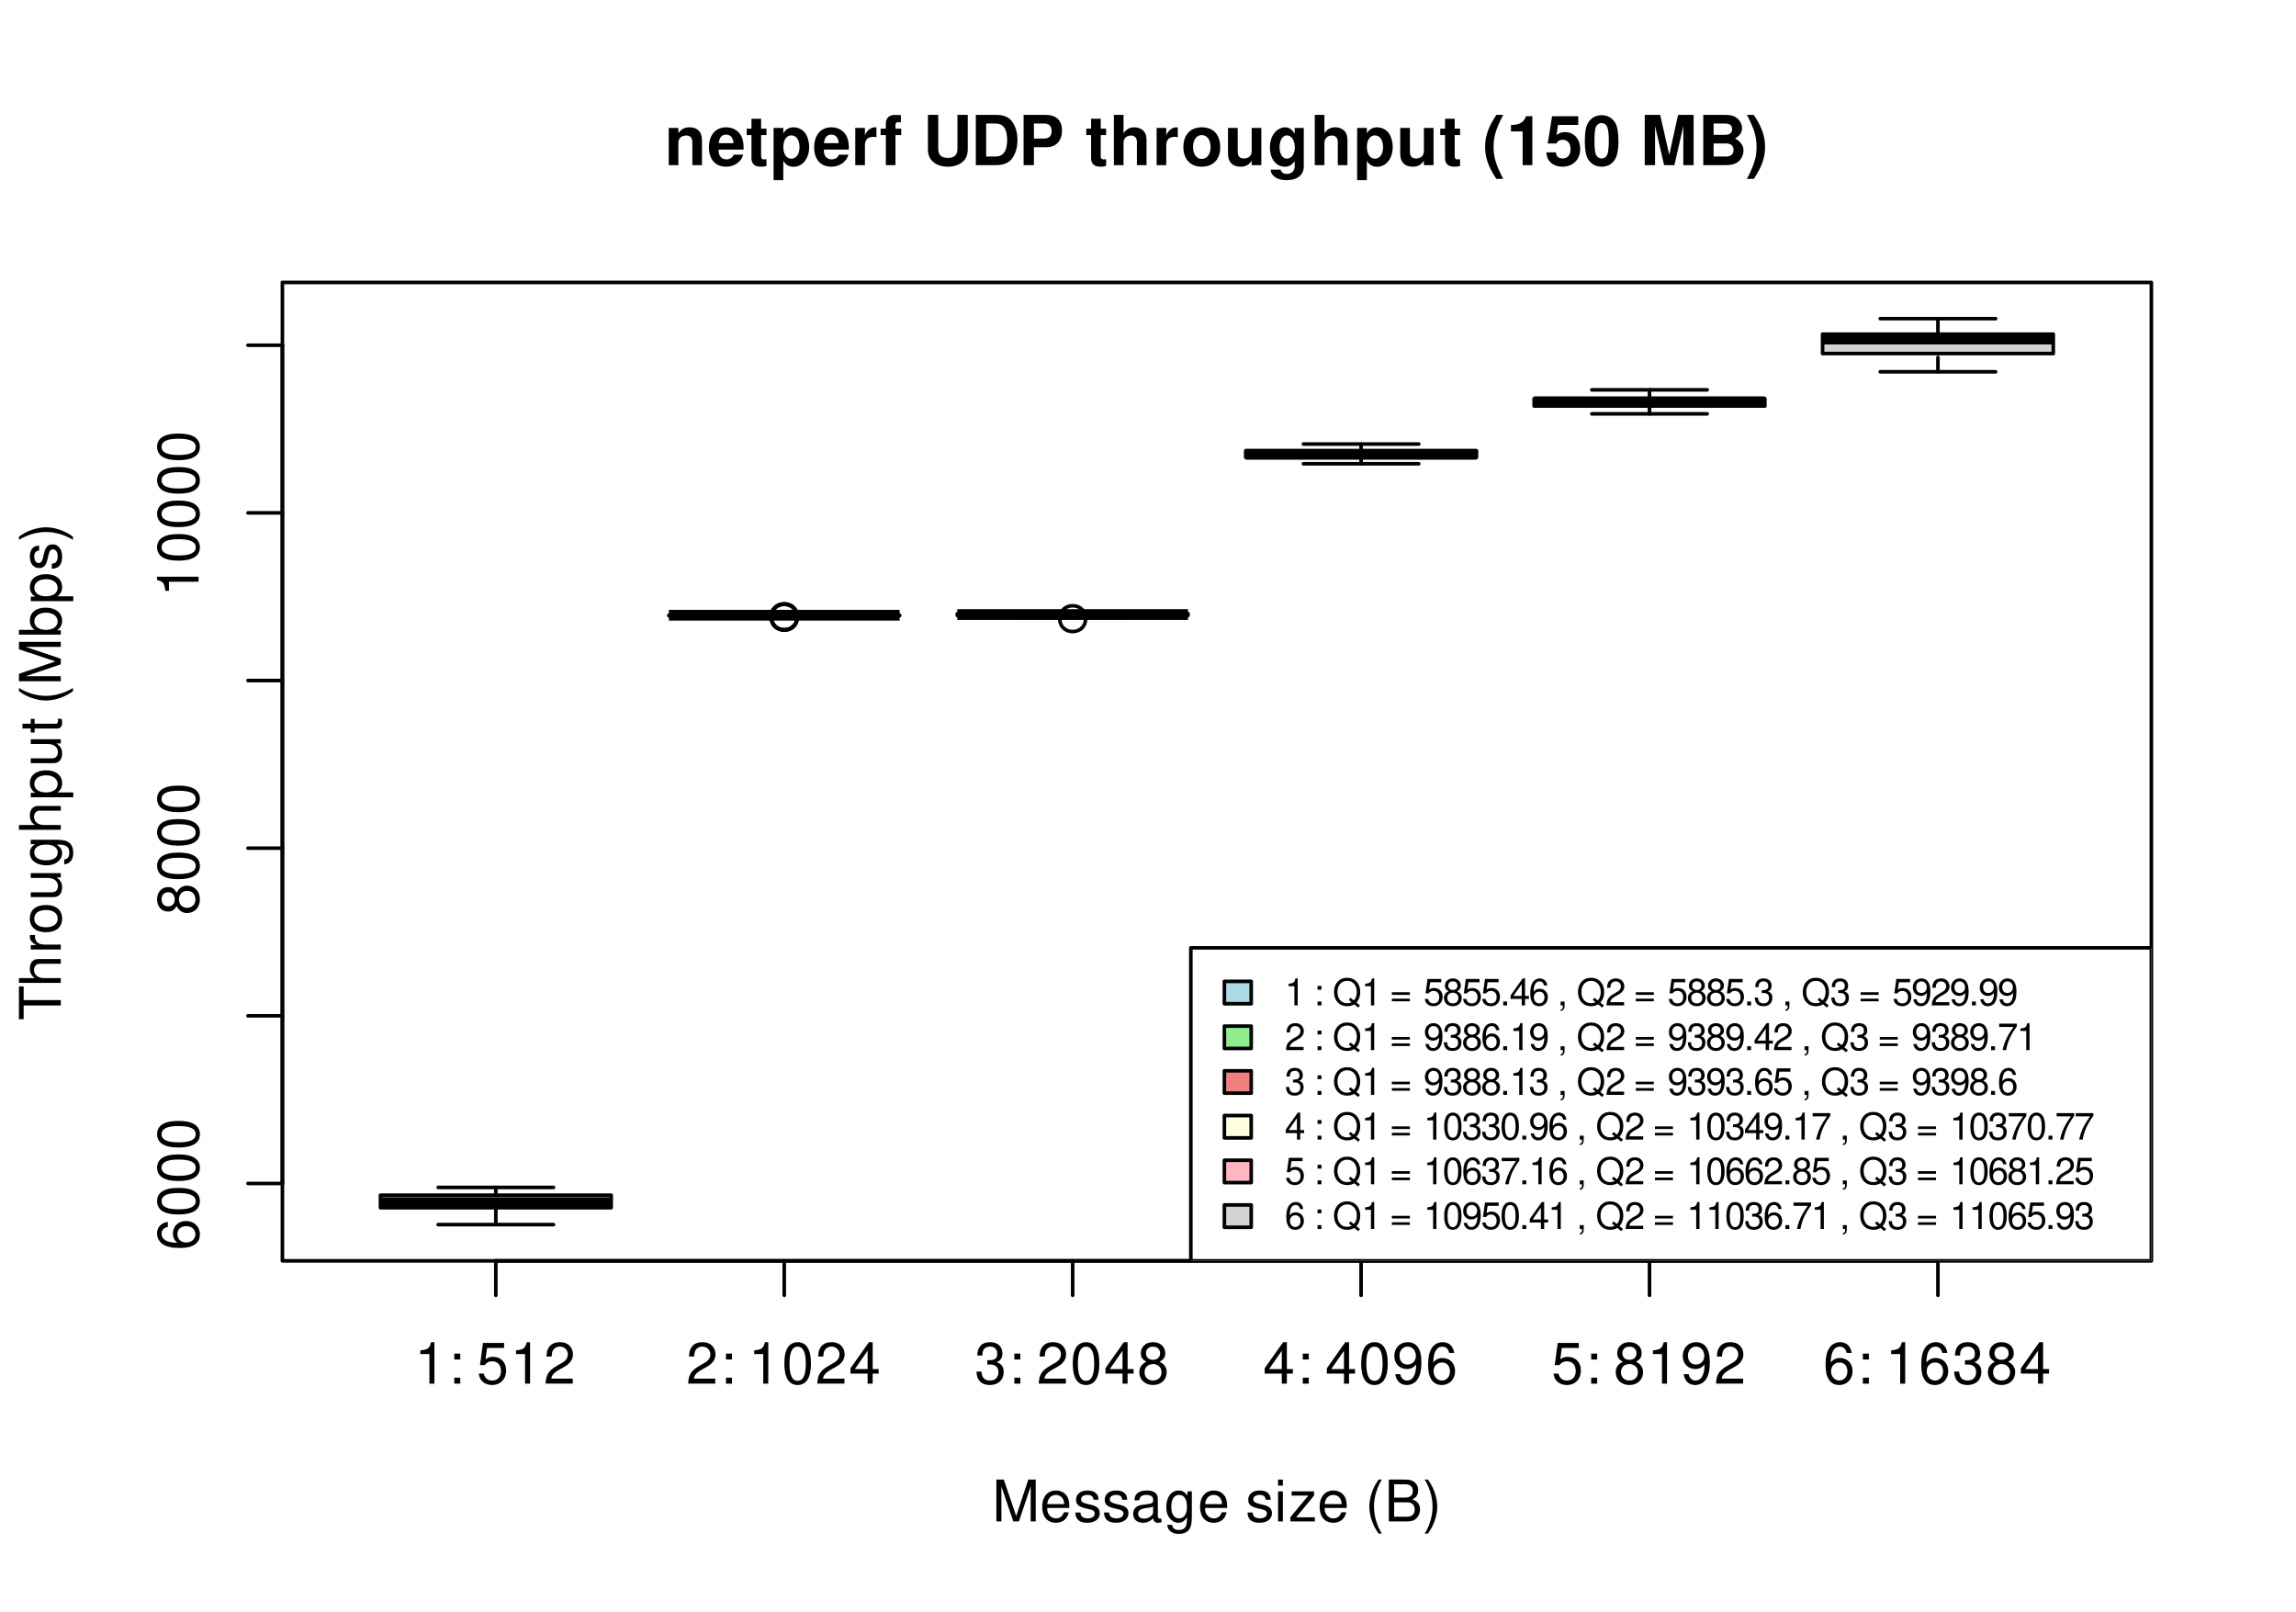 <?xml version="1.0" encoding="UTF-8"?>
<svg xmlns="http://www.w3.org/2000/svg" xmlns:xlink="http://www.w3.org/1999/xlink" width="480pt" height="337pt" viewBox="0 0 480 337" version="1.1">
<defs>
<g>
<symbol overflow="visible" id="glyph0-0">
<path style="stroke:none;" d=""/>
</symbol>
<symbol overflow="visible" id="glyph0-1">
<path style="stroke:none;" d="M 3.109 -6.188 L 3.109 0 L 4.156 0 L 4.156 -8.672 L 3.469 -8.672 C 3.094 -7.344 2.859 -7.156 1.219 -6.953 L 1.219 -6.188 Z M 3.109 -6.188 "/>
</symbol>
<symbol overflow="visible" id="glyph0-2">
<path style="stroke:none;" d="M 2.562 -1.25 L 1.312 -1.25 L 1.312 0 L 2.562 0 Z M 2.562 -6.281 L 1.312 -6.281 L 1.312 -5.047 L 2.562 -5.047 Z M 2.562 -6.281 "/>
</symbol>
<symbol overflow="visible" id="glyph0-3">
<path style="stroke:none;" d=""/>
</symbol>
<symbol overflow="visible" id="glyph0-4">
<path style="stroke:none;" d="M 5.719 -8.516 L 1.312 -8.516 L 0.688 -3.875 L 1.656 -3.875 C 2.141 -4.469 2.562 -4.672 3.234 -4.672 C 4.375 -4.672 5.078 -3.891 5.078 -2.625 C 5.078 -1.406 4.375 -0.656 3.219 -0.656 C 2.297 -0.656 1.734 -1.125 1.469 -2.094 L 0.422 -2.094 C 0.562 -1.391 0.688 -1.062 0.938 -0.75 C 1.422 -0.094 2.281 0.281 3.234 0.281 C 4.953 0.281 6.156 -0.969 6.156 -2.766 C 6.156 -4.453 5.047 -5.609 3.406 -5.609 C 2.812 -5.609 2.328 -5.453 1.844 -5.094 L 2.172 -7.469 L 5.719 -7.469 Z M 5.719 -8.516 "/>
</symbol>
<symbol overflow="visible" id="glyph0-5">
<path style="stroke:none;" d="M 6.078 -1.047 L 1.594 -1.047 C 1.703 -1.766 2.094 -2.219 3.125 -2.859 L 4.328 -3.531 C 5.516 -4.188 6.125 -5.078 6.125 -6.141 C 6.125 -6.859 5.844 -7.531 5.344 -8 C 4.844 -8.453 4.219 -8.672 3.406 -8.672 C 2.328 -8.672 1.531 -8.297 1.062 -7.547 C 0.75 -7.094 0.625 -6.547 0.594 -5.672 L 1.656 -5.672 C 1.688 -6.266 1.766 -6.609 1.906 -6.906 C 2.188 -7.422 2.734 -7.75 3.375 -7.75 C 4.328 -7.75 5.047 -7.062 5.047 -6.125 C 5.047 -5.422 4.656 -4.828 3.906 -4.391 L 2.797 -3.75 C 1.016 -2.719 0.5 -1.906 0.406 -0.016 L 6.078 -0.016 Z M 6.078 -1.047 "/>
</symbol>
<symbol overflow="visible" id="glyph0-6">
<path style="stroke:none;" d="M 3.297 -8.672 C 2.516 -8.672 1.781 -8.312 1.344 -7.734 C 0.797 -6.953 0.516 -5.812 0.516 -4.203 C 0.516 -1.266 1.469 0.281 3.297 0.281 C 5.094 0.281 6.078 -1.266 6.078 -4.125 C 6.078 -5.812 5.812 -6.938 5.25 -7.734 C 4.812 -8.328 4.109 -8.672 3.297 -8.672 Z M 3.297 -7.734 C 4.438 -7.734 5 -6.578 5 -4.219 C 5 -1.75 4.453 -0.594 3.281 -0.594 C 2.156 -0.594 1.594 -1.797 1.594 -4.188 C 1.594 -6.578 2.156 -7.734 3.297 -7.734 Z M 3.297 -7.734 "/>
</symbol>
<symbol overflow="visible" id="glyph0-7">
<path style="stroke:none;" d="M 3.922 -2.094 L 3.922 0 L 4.984 0 L 4.984 -2.094 L 6.234 -2.094 L 6.234 -3.047 L 4.984 -3.047 L 4.984 -8.672 L 4.203 -8.672 L 0.344 -3.219 L 0.344 -2.094 Z M 3.922 -3.047 L 1.266 -3.047 L 3.922 -6.875 Z M 3.922 -3.047 "/>
</symbol>
<symbol overflow="visible" id="glyph0-8">
<path style="stroke:none;" d="M 2.656 -4 L 3.234 -4 C 4.375 -4 4.984 -3.453 4.984 -2.406 C 4.984 -1.312 4.328 -0.656 3.234 -0.656 C 2.078 -0.656 1.516 -1.25 1.438 -2.516 L 0.391 -2.516 C 0.438 -1.828 0.547 -1.375 0.75 -0.984 C 1.203 -0.141 2.031 0.281 3.188 0.281 C 4.938 0.281 6.078 -0.781 6.078 -2.422 C 6.078 -3.531 5.656 -4.125 4.625 -4.484 C 5.422 -4.812 5.812 -5.406 5.812 -6.281 C 5.812 -7.781 4.844 -8.672 3.234 -8.672 C 1.516 -8.672 0.594 -7.719 0.562 -5.875 L 1.625 -5.875 C 1.625 -6.406 1.688 -6.703 1.812 -6.969 C 2.047 -7.469 2.578 -7.75 3.234 -7.75 C 4.172 -7.75 4.734 -7.188 4.734 -6.25 C 4.734 -5.641 4.531 -5.266 4.062 -5.062 C 3.766 -4.938 3.391 -4.891 2.656 -4.891 Z M 2.656 -4 "/>
</symbol>
<symbol overflow="visible" id="glyph0-9">
<path style="stroke:none;" d="M 4.688 -4.578 C 5.578 -5.109 5.859 -5.547 5.859 -6.359 C 5.859 -7.734 4.812 -8.672 3.297 -8.672 C 1.797 -8.672 0.75 -7.734 0.75 -6.375 C 0.75 -5.547 1.016 -5.125 1.891 -4.578 C 0.922 -4.078 0.438 -3.375 0.438 -2.406 C 0.438 -0.828 1.609 0.281 3.297 0.281 C 4.984 0.281 6.156 -0.828 6.156 -2.406 C 6.156 -3.375 5.672 -4.078 4.688 -4.578 Z M 3.297 -7.734 C 4.203 -7.734 4.781 -7.203 4.781 -6.344 C 4.781 -5.516 4.188 -4.984 3.297 -4.984 C 2.406 -4.984 1.828 -5.516 1.828 -6.359 C 1.828 -7.203 2.406 -7.734 3.297 -7.734 Z M 3.297 -4.094 C 4.359 -4.094 5.078 -3.391 5.078 -2.391 C 5.078 -1.344 4.375 -0.656 3.281 -0.656 C 2.25 -0.656 1.531 -1.375 1.531 -2.375 C 1.531 -3.406 2.234 -4.094 3.297 -4.094 Z M 3.297 -4.094 "/>
</symbol>
<symbol overflow="visible" id="glyph0-10">
<path style="stroke:none;" d="M 0.641 -1.984 C 0.844 -0.562 1.75 0.281 3.047 0.281 C 4 0.281 4.844 -0.188 5.344 -0.953 C 5.875 -1.812 6.109 -2.875 6.109 -4.438 C 6.109 -5.906 5.891 -6.828 5.391 -7.594 C 4.922 -8.297 4.172 -8.672 3.234 -8.672 C 1.625 -8.672 0.453 -7.469 0.453 -5.781 C 0.453 -4.188 1.531 -3.062 3.078 -3.062 C 3.875 -3.062 4.469 -3.344 5.016 -4.016 C 5 -1.844 4.328 -0.656 3.125 -0.656 C 2.375 -0.656 1.859 -1.141 1.688 -1.984 Z M 3.234 -7.75 C 4.219 -7.75 4.953 -6.922 4.953 -5.812 C 4.953 -4.734 4.234 -4 3.188 -4 C 2.172 -4 1.531 -4.719 1.531 -5.875 C 1.531 -6.953 2.25 -7.75 3.234 -7.75 Z M 3.234 -7.75 "/>
</symbol>
<symbol overflow="visible" id="glyph0-11">
<path style="stroke:none;" d="M 5.969 -6.422 C 5.766 -7.844 4.859 -8.672 3.562 -8.672 C 2.625 -8.672 1.781 -8.219 1.281 -7.438 C 0.75 -6.594 0.516 -5.531 0.516 -3.953 C 0.516 -2.5 0.719 -1.578 1.234 -0.797 C 1.688 -0.094 2.438 0.281 3.375 0.281 C 4.984 0.281 6.156 -0.938 6.156 -2.625 C 6.156 -4.219 5.078 -5.359 3.547 -5.359 C 2.719 -5.359 2.047 -5.047 1.594 -4.406 C 1.609 -6.547 2.281 -7.734 3.484 -7.734 C 4.234 -7.734 4.75 -7.266 4.922 -6.422 Z M 3.422 -4.422 C 4.438 -4.422 5.078 -3.703 5.078 -2.547 C 5.078 -1.453 4.359 -0.656 3.391 -0.656 C 2.406 -0.656 1.656 -1.484 1.656 -2.594 C 1.656 -3.672 2.375 -4.422 3.422 -4.422 Z M 3.422 -4.422 "/>
</symbol>
<symbol overflow="visible" id="glyph0-12">
<path style="stroke:none;" d="M 5.609 0 L 8.078 -7.328 L 8.078 0 L 9.125 0 L 9.125 -8.75 L 7.578 -8.75 L 5.047 -1.125 L 2.453 -8.75 L 0.906 -8.75 L 0.906 0 L 1.953 0 L 1.953 -7.328 L 4.438 0 Z M 5.609 0 "/>
</symbol>
<symbol overflow="visible" id="glyph0-13">
<path style="stroke:none;" d="M 6.156 -2.812 C 6.156 -3.766 6.078 -4.344 5.906 -4.812 C 5.5 -5.844 4.531 -6.469 3.359 -6.469 C 1.609 -6.469 0.484 -5.141 0.484 -3.062 C 0.484 -0.984 1.562 0.281 3.344 0.281 C 4.781 0.281 5.766 -0.547 6.031 -1.906 L 5.016 -1.906 C 4.734 -1.078 4.172 -0.641 3.375 -0.641 C 2.734 -0.641 2.203 -0.938 1.859 -1.469 C 1.625 -1.828 1.531 -2.188 1.531 -2.812 Z M 1.547 -3.625 C 1.625 -4.781 2.344 -5.547 3.344 -5.547 C 4.375 -5.547 5.078 -4.75 5.078 -3.625 Z M 1.547 -3.625 "/>
</symbol>
<symbol overflow="visible" id="glyph0-14">
<path style="stroke:none;" d="M 5.25 -4.531 C 5.25 -5.766 4.422 -6.469 2.969 -6.469 C 1.516 -6.469 0.562 -5.719 0.562 -4.547 C 0.562 -3.562 1.062 -3.094 2.562 -2.734 L 3.484 -2.516 C 4.188 -2.344 4.469 -2.094 4.469 -1.641 C 4.469 -1.047 3.875 -0.641 3 -0.641 C 2.453 -0.641 2 -0.797 1.75 -1.062 C 1.594 -1.25 1.531 -1.422 1.469 -1.875 L 0.406 -1.875 C 0.453 -0.422 1.266 0.281 2.922 0.281 C 4.5 0.281 5.516 -0.5 5.516 -1.719 C 5.516 -2.656 4.984 -3.172 3.734 -3.469 L 2.766 -3.703 C 1.953 -3.891 1.609 -4.156 1.609 -4.594 C 1.609 -5.188 2.125 -5.547 2.938 -5.547 C 3.75 -5.547 4.172 -5.203 4.203 -4.531 Z M 5.25 -4.531 "/>
</symbol>
<symbol overflow="visible" id="glyph0-15">
<path style="stroke:none;" d="M 6.422 -0.594 C 6.312 -0.562 6.266 -0.562 6.203 -0.562 C 5.859 -0.562 5.656 -0.75 5.656 -1.062 L 5.656 -4.75 C 5.656 -5.875 4.844 -6.469 3.297 -6.469 C 2.375 -6.469 1.641 -6.203 1.219 -5.734 C 0.922 -5.406 0.797 -5.047 0.781 -4.422 L 1.781 -4.422 C 1.875 -5.203 2.328 -5.547 3.266 -5.547 C 4.172 -5.547 4.672 -5.203 4.672 -4.609 L 4.672 -4.344 C 4.656 -3.906 4.438 -3.75 3.625 -3.641 C 2.203 -3.469 1.984 -3.422 1.609 -3.266 C 0.875 -2.953 0.5 -2.406 0.5 -1.578 C 0.5 -0.438 1.297 0.281 2.562 0.281 C 3.359 0.281 4 0 4.703 -0.641 C 4.781 0 5.094 0.281 5.734 0.281 C 5.953 0.281 6.078 0.25 6.422 0.172 Z M 4.672 -1.984 C 4.672 -1.641 4.578 -1.438 4.266 -1.156 C 3.859 -0.797 3.375 -0.594 2.781 -0.594 C 2 -0.594 1.547 -0.969 1.547 -1.609 C 1.547 -2.266 1.984 -2.609 3.062 -2.766 C 4.125 -2.906 4.328 -2.953 4.672 -3.109 Z M 4.672 -1.984 "/>
</symbol>
<symbol overflow="visible" id="glyph0-16">
<path style="stroke:none;" d="M 4.844 -6.281 L 4.844 -5.375 C 4.344 -6.125 3.797 -6.469 3 -6.469 C 1.469 -6.469 0.422 -5.047 0.422 -3.031 C 0.422 -1.984 0.672 -1.219 1.219 -0.578 C 1.688 -0.031 2.281 0.281 2.922 0.281 C 3.688 0.281 4.219 -0.062 4.75 -0.859 L 4.75 -0.531 C 4.75 1.156 4.281 1.781 3.031 1.781 C 2.188 1.781 1.734 1.438 1.641 0.719 L 0.625 0.719 C 0.719 1.891 1.641 2.609 3.016 2.609 C 3.938 2.609 4.703 2.312 5.109 1.812 C 5.594 1.219 5.766 0.438 5.766 -1.031 L 5.766 -6.281 Z M 3.094 -5.547 C 4.156 -5.547 4.75 -4.656 4.75 -3.062 C 4.75 -1.531 4.141 -0.641 3.094 -0.641 C 2.062 -0.641 1.469 -1.547 1.469 -3.094 C 1.469 -4.625 2.062 -5.547 3.094 -5.547 Z M 3.094 -5.547 "/>
</symbol>
<symbol overflow="visible" id="glyph0-17">
<path style="stroke:none;" d="M 1.797 -6.281 L 0.797 -6.281 L 0.797 0 L 1.797 0 Z M 1.797 -8.75 L 0.797 -8.75 L 0.797 -7.484 L 1.797 -7.484 Z M 1.797 -8.75 "/>
</symbol>
<symbol overflow="visible" id="glyph0-18">
<path style="stroke:none;" d="M 5.312 -6.281 L 0.625 -6.281 L 0.625 -5.406 L 4.125 -5.406 L 0.375 -0.906 L 0.375 0 L 5.484 0 L 5.484 -0.875 L 1.578 -0.875 L 5.312 -5.406 Z M 5.312 -6.281 "/>
</symbol>
<symbol overflow="visible" id="glyph0-19">
<path style="stroke:none;" d="M 2.828 -8.75 C 1.625 -7.172 0.875 -4.984 0.875 -3.109 C 0.875 -1.219 1.625 0.969 2.828 2.547 L 3.484 2.547 C 2.438 0.828 1.844 -1.188 1.844 -3.109 C 1.844 -5.016 2.438 -7.047 3.484 -8.75 Z M 2.828 -8.75 "/>
</symbol>
<symbol overflow="visible" id="glyph0-20">
<path style="stroke:none;" d="M 0.953 0 L 4.891 0 C 5.719 0 6.344 -0.234 6.797 -0.734 C 7.234 -1.188 7.469 -1.812 7.469 -2.5 C 7.469 -3.547 7 -4.188 5.875 -4.625 C 6.688 -4.984 7.094 -5.625 7.094 -6.531 C 7.094 -7.172 6.859 -7.734 6.391 -8.141 C 5.922 -8.562 5.344 -8.75 4.5 -8.75 L 0.953 -8.75 Z M 2.062 -4.984 L 2.062 -7.766 L 4.219 -7.766 C 4.844 -7.766 5.203 -7.688 5.5 -7.453 C 5.812 -7.219 5.969 -6.859 5.969 -6.375 C 5.969 -5.891 5.812 -5.531 5.5 -5.297 C 5.203 -5.062 4.844 -4.984 4.219 -4.984 Z M 2.062 -0.984 L 2.062 -4 L 4.781 -4 C 5.766 -4 6.359 -3.438 6.359 -2.484 C 6.359 -1.547 5.766 -0.984 4.781 -0.984 Z M 2.062 -0.984 "/>
</symbol>
<symbol overflow="visible" id="glyph0-21">
<path style="stroke:none;" d="M 1.109 2.547 C 2.312 0.969 3.078 -1.219 3.078 -3.094 C 3.078 -4.984 2.312 -7.172 1.109 -8.75 L 0.453 -8.75 C 1.516 -7.031 2.094 -5.016 2.094 -3.094 C 2.094 -1.188 1.516 0.844 0.453 2.547 Z M 1.109 2.547 "/>
</symbol>
<symbol overflow="visible" id="glyph1-0">
<path style="stroke:none;" d=""/>
</symbol>
<symbol overflow="visible" id="glyph1-1">
<path style="stroke:none;" d="M -6.422 -5.969 C -7.844 -5.766 -8.672 -4.859 -8.672 -3.562 C -8.672 -2.625 -8.219 -1.781 -7.438 -1.281 C -6.594 -0.75 -5.531 -0.516 -3.953 -0.516 C -2.5 -0.516 -1.578 -0.719 -0.797 -1.234 C -0.094 -1.688 0.281 -2.438 0.281 -3.375 C 0.281 -4.984 -0.938 -6.156 -2.625 -6.156 C -4.219 -6.156 -5.359 -5.078 -5.359 -3.547 C -5.359 -2.719 -5.047 -2.047 -4.406 -1.594 C -6.547 -1.609 -7.734 -2.281 -7.734 -3.484 C -7.734 -4.234 -7.266 -4.75 -6.422 -4.922 Z M -4.422 -3.422 C -4.422 -4.438 -3.703 -5.078 -2.547 -5.078 C -1.453 -5.078 -0.656 -4.359 -0.656 -3.391 C -0.656 -2.406 -1.484 -1.656 -2.594 -1.656 C -3.672 -1.656 -4.422 -2.375 -4.422 -3.422 Z M -4.422 -3.422 "/>
</symbol>
<symbol overflow="visible" id="glyph1-2">
<path style="stroke:none;" d="M -8.672 -3.297 C -8.672 -2.516 -8.312 -1.781 -7.734 -1.344 C -6.953 -0.797 -5.812 -0.516 -4.203 -0.516 C -1.266 -0.516 0.281 -1.469 0.281 -3.297 C 0.281 -5.094 -1.266 -6.078 -4.125 -6.078 C -5.812 -6.078 -6.938 -5.812 -7.734 -5.25 C -8.328 -4.812 -8.672 -4.109 -8.672 -3.297 Z M -7.734 -3.297 C -7.734 -4.438 -6.578 -5 -4.219 -5 C -1.75 -5 -0.594 -4.453 -0.594 -3.281 C -0.594 -2.156 -1.797 -1.594 -4.188 -1.594 C -6.578 -1.594 -7.734 -2.156 -7.734 -3.297 Z M -7.734 -3.297 "/>
</symbol>
<symbol overflow="visible" id="glyph1-3">
<path style="stroke:none;" d="M -4.578 -4.688 C -5.109 -5.578 -5.547 -5.859 -6.359 -5.859 C -7.734 -5.859 -8.672 -4.812 -8.672 -3.297 C -8.672 -1.797 -7.734 -0.75 -6.375 -0.75 C -5.547 -0.75 -5.125 -1.016 -4.578 -1.891 C -4.078 -0.922 -3.375 -0.438 -2.406 -0.438 C -0.828 -0.438 0.281 -1.609 0.281 -3.297 C 0.281 -4.984 -0.828 -6.156 -2.406 -6.156 C -3.375 -6.156 -4.078 -5.672 -4.578 -4.688 Z M -7.734 -3.297 C -7.734 -4.203 -7.203 -4.781 -6.344 -4.781 C -5.516 -4.781 -4.984 -4.188 -4.984 -3.297 C -4.984 -2.406 -5.516 -1.828 -6.359 -1.828 C -7.203 -1.828 -7.734 -2.406 -7.734 -3.297 Z M -4.094 -3.297 C -4.094 -4.359 -3.391 -5.078 -2.391 -5.078 C -1.344 -5.078 -0.656 -4.375 -0.656 -3.281 C -0.656 -2.25 -1.375 -1.531 -2.375 -1.531 C -3.406 -1.531 -4.094 -2.234 -4.094 -3.297 Z M -4.094 -3.297 "/>
</symbol>
<symbol overflow="visible" id="glyph1-4">
<path style="stroke:none;" d="M -6.188 -3.109 L 0 -3.109 L 0 -4.156 L -8.672 -4.156 L -8.672 -3.469 C -7.344 -3.094 -7.156 -2.859 -6.953 -1.219 L -6.188 -1.219 Z M -6.188 -3.109 "/>
</symbol>
<symbol overflow="visible" id="glyph1-5">
<path style="stroke:none;" d="M -7.766 -4.25 L -7.766 -7.109 L -8.75 -7.109 L -8.75 -0.25 L -7.766 -0.25 L -7.766 -3.125 L 0 -3.125 L 0 -4.25 Z M -7.766 -4.25 "/>
</symbol>
<symbol overflow="visible" id="glyph1-6">
<path style="stroke:none;" d="M -8.75 -0.844 L 0 -0.844 L 0 -1.844 L -3.469 -1.844 C -4.75 -1.844 -5.594 -2.516 -5.594 -3.547 C -5.594 -3.875 -5.5 -4.188 -5.312 -4.422 C -5.094 -4.719 -4.797 -4.844 -4.359 -4.844 L 0 -4.844 L 0 -5.828 L -4.75 -5.828 C -5.812 -5.828 -6.469 -5.078 -6.469 -3.859 C -6.469 -2.969 -6.188 -2.422 -5.422 -1.844 L -8.75 -1.844 Z M -8.75 -0.844 "/>
</symbol>
<symbol overflow="visible" id="glyph1-7">
<path style="stroke:none;" d="M -6.281 -0.828 L 0 -0.828 L 0 -1.844 L -3.266 -1.844 C -4.781 -1.844 -5.453 -2.469 -5.406 -3.859 L -6.438 -3.859 C -6.453 -3.688 -6.469 -3.594 -6.469 -3.469 C -6.469 -2.812 -6.078 -2.328 -5.141 -1.75 L -6.281 -1.75 Z M -6.281 -0.828 "/>
</symbol>
<symbol overflow="visible" id="glyph1-8">
<path style="stroke:none;" d="M -6.469 -3.266 C -6.469 -1.484 -5.203 -0.438 -3.094 -0.438 C -0.969 -0.438 0.281 -1.484 0.281 -3.281 C 0.281 -5.047 -0.984 -6.125 -3.047 -6.125 C -5.234 -6.125 -6.469 -5.094 -6.469 -3.266 Z M -5.547 -3.281 C -5.547 -4.406 -4.625 -5.078 -3.062 -5.078 C -1.578 -5.078 -0.641 -4.375 -0.641 -3.281 C -0.641 -2.156 -1.578 -1.469 -3.094 -1.469 C -4.625 -1.469 -5.547 -2.156 -5.547 -3.281 Z M -5.547 -3.281 "/>
</symbol>
<symbol overflow="visible" id="glyph1-9">
<path style="stroke:none;" d="M 0 -5.781 L -6.281 -5.781 L -6.281 -4.781 L -2.719 -4.781 C -1.438 -4.781 -0.594 -4.109 -0.594 -3.078 C -0.594 -2.281 -1.078 -1.781 -1.844 -1.781 L -6.281 -1.781 L -6.281 -0.781 L -1.438 -0.781 C -0.391 -0.781 0.281 -1.562 0.281 -2.781 C 0.281 -3.703 -0.047 -4.297 -0.875 -4.891 L 0 -4.891 Z M 0 -5.781 "/>
</symbol>
<symbol overflow="visible" id="glyph1-10">
<path style="stroke:none;" d="M -6.281 -4.844 L -5.375 -4.844 C -6.125 -4.344 -6.469 -3.797 -6.469 -3 C -6.469 -1.469 -5.047 -0.422 -3.031 -0.422 C -1.984 -0.422 -1.219 -0.672 -0.578 -1.219 C -0.031 -1.688 0.281 -2.281 0.281 -2.922 C 0.281 -3.688 -0.062 -4.219 -0.859 -4.75 L -0.531 -4.75 C 1.156 -4.75 1.781 -4.281 1.781 -3.031 C 1.781 -2.188 1.438 -1.734 0.719 -1.641 L 0.719 -0.625 C 1.891 -0.719 2.609 -1.641 2.609 -3.016 C 2.609 -3.938 2.312 -4.703 1.812 -5.109 C 1.219 -5.594 0.438 -5.766 -1.031 -5.766 L -6.281 -5.766 Z M -5.547 -3.094 C -5.547 -4.156 -4.656 -4.75 -3.062 -4.75 C -1.531 -4.75 -0.641 -4.141 -0.641 -3.094 C -0.641 -2.062 -1.547 -1.469 -3.094 -1.469 C -4.625 -1.469 -5.547 -2.062 -5.547 -3.094 Z M -5.547 -3.094 "/>
</symbol>
<symbol overflow="visible" id="glyph1-11">
<path style="stroke:none;" d="M 2.609 -0.641 L 2.609 -1.656 L -0.656 -1.656 C -0.016 -2.188 0.281 -2.766 0.281 -3.594 C 0.281 -5.219 -1.031 -6.281 -3.031 -6.281 C -5.141 -6.281 -6.469 -5.25 -6.469 -3.578 C -6.469 -2.719 -6.078 -2.047 -5.344 -1.578 L -6.281 -1.578 L -6.281 -0.641 Z M -5.531 -3.406 C -5.531 -4.516 -4.562 -5.234 -3.062 -5.234 C -1.625 -5.234 -0.656 -4.5 -0.656 -3.406 C -0.656 -2.344 -1.625 -1.656 -3.094 -1.656 C -4.578 -1.656 -5.531 -2.344 -5.531 -3.406 Z M -5.531 -3.406 "/>
</symbol>
<symbol overflow="visible" id="glyph1-12">
<path style="stroke:none;" d="M -6.281 -3.047 L -6.281 -2.016 L -8.016 -2.016 L -8.016 -1.016 L -6.281 -1.016 L -6.281 -0.172 L -5.469 -0.172 L -5.469 -1.016 L -0.719 -1.016 C -0.078 -1.016 0.281 -1.453 0.281 -2.234 C 0.281 -2.5 0.25 -2.719 0.188 -3.047 L -0.641 -3.047 C -0.609 -2.906 -0.594 -2.766 -0.594 -2.562 C -0.594 -2.141 -0.719 -2.016 -1.156 -2.016 L -5.469 -2.016 L -5.469 -3.047 Z M -6.281 -3.047 "/>
</symbol>
<symbol overflow="visible" id="glyph1-13">
<path style="stroke:none;" d=""/>
</symbol>
<symbol overflow="visible" id="glyph1-14">
<path style="stroke:none;" d="M -8.75 -2.828 C -7.172 -1.625 -4.984 -0.875 -3.109 -0.875 C -1.219 -0.875 0.969 -1.625 2.547 -2.828 L 2.547 -3.484 C 0.828 -2.438 -1.188 -1.844 -3.109 -1.844 C -5.016 -1.844 -7.047 -2.438 -8.75 -3.484 Z M -8.75 -2.828 "/>
</symbol>
<symbol overflow="visible" id="glyph1-15">
<path style="stroke:none;" d="M 0 -5.609 L -7.328 -8.078 L 0 -8.078 L 0 -9.125 L -8.75 -9.125 L -8.75 -7.578 L -1.125 -5.047 L -8.75 -2.453 L -8.75 -0.906 L 0 -0.906 L 0 -1.953 L -7.328 -1.953 L 0 -4.438 Z M 0 -5.609 "/>
</symbol>
<symbol overflow="visible" id="glyph1-16">
<path style="stroke:none;" d="M -8.75 -0.641 L 0 -0.641 L 0 -1.547 L -0.797 -1.547 C -0.078 -2.031 0.281 -2.656 0.281 -3.547 C 0.281 -5.203 -1.078 -6.281 -3.172 -6.281 C -5.203 -6.281 -6.469 -5.25 -6.469 -3.594 C -6.469 -2.719 -6.141 -2.109 -5.438 -1.641 L -8.75 -1.641 Z M -5.531 -3.391 C -5.531 -4.516 -4.562 -5.234 -3.062 -5.234 C -1.625 -5.234 -0.656 -4.484 -0.656 -3.391 C -0.656 -2.328 -1.625 -1.641 -3.094 -1.641 C -4.578 -1.641 -5.531 -2.328 -5.531 -3.391 Z M -5.531 -3.391 "/>
</symbol>
<symbol overflow="visible" id="glyph1-17">
<path style="stroke:none;" d="M -4.531 -5.25 C -5.766 -5.25 -6.469 -4.422 -6.469 -2.969 C -6.469 -1.516 -5.719 -0.562 -4.547 -0.562 C -3.562 -0.562 -3.094 -1.062 -2.734 -2.562 L -2.516 -3.484 C -2.344 -4.188 -2.094 -4.469 -1.641 -4.469 C -1.047 -4.469 -0.641 -3.875 -0.641 -3 C -0.641 -2.453 -0.797 -2 -1.062 -1.75 C -1.25 -1.594 -1.422 -1.531 -1.875 -1.469 L -1.875 -0.406 C -0.422 -0.453 0.281 -1.266 0.281 -2.922 C 0.281 -4.5 -0.5 -5.516 -1.719 -5.516 C -2.656 -5.516 -3.172 -4.984 -3.469 -3.734 L -3.703 -2.766 C -3.891 -1.953 -4.156 -1.609 -4.594 -1.609 C -5.188 -1.609 -5.547 -2.125 -5.547 -2.938 C -5.547 -3.75 -5.203 -4.172 -4.531 -4.203 Z M -4.531 -5.25 "/>
</symbol>
<symbol overflow="visible" id="glyph1-18">
<path style="stroke:none;" d="M 2.547 -1.109 C 0.969 -2.312 -1.219 -3.078 -3.094 -3.078 C -4.984 -3.078 -7.172 -2.312 -8.75 -1.109 L -8.75 -0.453 C -7.031 -1.516 -5.016 -2.094 -3.094 -2.094 C -1.188 -2.094 0.844 -1.516 2.547 -0.453 Z M 2.547 -1.109 "/>
</symbol>
<symbol overflow="visible" id="glyph2-0">
<path style="stroke:none;" d=""/>
</symbol>
<symbol overflow="visible" id="glyph2-1">
<path style="stroke:none;" d="M 0.906 -7.781 L 0.906 0 L 2.922 0 L 2.922 -4.672 C 2.922 -5.594 3.562 -6.188 4.547 -6.188 C 5.422 -6.188 5.844 -5.719 5.844 -4.797 L 5.844 0 L 7.859 0 L 7.859 -5.219 C 7.859 -6.938 6.922 -7.906 5.266 -7.906 C 4.203 -7.906 3.5 -7.531 2.922 -6.656 L 2.922 -7.781 Z M 0.906 -7.781 "/>
</symbol>
<symbol overflow="visible" id="glyph2-2">
<path style="stroke:none;" d="M 7.547 -3.25 C 7.562 -3.422 7.562 -3.5 7.562 -3.594 C 7.562 -4.375 7.453 -5.094 7.266 -5.641 C 6.734 -7.062 5.484 -7.906 3.922 -7.906 C 1.688 -7.906 0.312 -6.297 0.312 -3.688 C 0.312 -1.203 1.672 0.328 3.875 0.328 C 5.625 0.328 7.031 -0.641 7.484 -2.188 L 5.484 -2.188 C 5.25 -1.562 4.688 -1.203 3.953 -1.203 C 3.375 -1.203 2.906 -1.453 2.625 -1.891 C 2.438 -2.172 2.359 -2.516 2.328 -3.25 Z M 2.359 -4.594 C 2.5 -5.797 3 -6.375 3.891 -6.375 C 4.812 -6.375 5.359 -5.75 5.453 -4.594 Z M 2.359 -4.594 "/>
</symbol>
<symbol overflow="visible" id="glyph2-3">
<path style="stroke:none;" d="M 4.344 -7.625 L 3.219 -7.625 L 3.219 -9.703 L 1.203 -9.703 L 1.203 -7.625 L 0.203 -7.625 L 0.203 -6.281 L 1.203 -6.281 L 1.203 -1.5 C 1.203 -0.281 1.844 0.328 3.172 0.328 C 3.625 0.328 3.969 0.281 4.344 0.172 L 4.344 -1.234 C 4.141 -1.203 4.031 -1.203 3.875 -1.203 C 3.344 -1.203 3.219 -1.359 3.219 -2.047 L 3.219 -6.281 L 4.344 -6.281 Z M 4.344 -7.625 "/>
</symbol>
<symbol overflow="visible" id="glyph2-4">
<path style="stroke:none;" d="M 2.859 -7.781 L 0.828 -7.781 L 0.828 3.141 L 2.859 3.141 L 2.859 -0.922 C 3.344 -0.062 4.031 0.344 5.016 0.344 C 6.891 0.344 8.266 -1.406 8.266 -3.781 C 8.266 -4.875 7.953 -5.969 7.438 -6.688 C 6.922 -7.422 5.953 -7.906 5.016 -7.906 C 4.031 -7.906 3.344 -7.484 2.859 -6.625 Z M 4.547 -6.219 C 5.578 -6.219 6.25 -5.25 6.25 -3.75 C 6.25 -2.312 5.562 -1.344 4.547 -1.344 C 3.531 -1.344 2.859 -2.312 2.859 -3.781 C 2.859 -5.25 3.531 -6.219 4.547 -6.219 Z M 4.547 -6.219 "/>
</symbol>
<symbol overflow="visible" id="glyph2-5">
<path style="stroke:none;" d="M 0.906 -7.781 L 0.906 0 L 2.922 0 L 2.922 -4.141 C 2.922 -5.312 3.516 -5.906 4.703 -5.906 C 4.906 -5.906 5.062 -5.891 5.328 -5.844 L 5.328 -7.891 C 5.219 -7.906 5.172 -7.906 5.078 -7.906 C 4.156 -7.906 3.375 -7.297 2.922 -6.25 L 2.922 -7.781 Z M 0.906 -7.781 "/>
</symbol>
<symbol overflow="visible" id="glyph2-6">
<path style="stroke:none;" d="M 4.516 -7.625 L 3.312 -7.625 L 3.312 -8.391 C 3.312 -8.781 3.484 -8.984 3.859 -8.984 C 4.047 -8.984 4.234 -8.969 4.438 -8.953 L 4.438 -10.453 C 4 -10.484 3.594 -10.5 3.281 -10.5 C 1.938 -10.5 1.297 -9.875 1.297 -8.562 L 1.297 -7.625 L 0.203 -7.625 L 0.203 -6.281 L 1.297 -6.281 L 1.297 0 L 3.312 0 L 3.312 -6.281 L 4.516 -6.281 Z M 4.516 -7.625 "/>
</symbol>
<symbol overflow="visible" id="glyph2-7">
<path style="stroke:none;" d=""/>
</symbol>
<symbol overflow="visible" id="glyph2-8">
<path style="stroke:none;" d="M 7.266 -10.5 L 7.266 -3.391 C 7.266 -2.125 6.609 -1.516 5.266 -1.516 C 3.906 -1.516 3.25 -2.125 3.25 -3.391 L 3.25 -10.5 L 1.094 -10.5 L 1.094 -3.391 C 1.094 -2.203 1.406 -1.375 2.125 -0.734 C 2.875 -0.047 3.984 0.328 5.266 0.328 C 6.531 0.328 7.641 -0.047 8.406 -0.734 C 9.109 -1.375 9.422 -2.203 9.422 -3.391 L 9.422 -10.5 Z M 7.266 -10.5 "/>
</symbol>
<symbol overflow="visible" id="glyph2-9">
<path style="stroke:none;" d="M 1.109 0 L 5.219 0 C 6.812 0 7.828 -0.375 8.547 -1.219 C 9.359 -2.203 9.812 -3.609 9.812 -5.266 C 9.812 -6.891 9.359 -8.297 8.547 -9.297 C 7.828 -10.141 6.828 -10.5 5.219 -10.5 L 1.109 -10.5 Z M 3.266 -1.797 L 3.266 -8.703 L 5.219 -8.703 C 6.844 -8.703 7.656 -7.562 7.656 -5.25 C 7.656 -2.938 6.844 -1.797 5.219 -1.797 Z M 3.266 -1.797 "/>
</symbol>
<symbol overflow="visible" id="glyph2-10">
<path style="stroke:none;" d="M 3.25 -3.75 L 5.953 -3.75 C 7.875 -3.75 9.125 -5.109 9.125 -7.25 C 9.125 -9.344 7.922 -10.5 5.734 -10.5 L 1.094 -10.5 L 1.094 0 L 3.25 0 Z M 3.25 -5.547 L 3.25 -8.703 L 5.266 -8.703 C 6.422 -8.703 6.953 -8.203 6.953 -7.125 C 6.953 -6.047 6.422 -5.547 5.266 -5.547 Z M 3.25 -5.547 "/>
</symbol>
<symbol overflow="visible" id="glyph2-11">
<path style="stroke:none;" d="M 0.969 -10.5 L 0.969 0 L 2.984 0 L 2.984 -4.672 C 2.984 -5.562 3.625 -6.188 4.531 -6.188 C 4.984 -6.188 5.312 -6.031 5.547 -5.719 C 5.734 -5.453 5.781 -5.25 5.781 -4.75 L 5.781 0 L 7.797 0 L 7.797 -5.219 C 7.797 -6.188 7.531 -6.875 7 -7.312 C 6.562 -7.688 5.906 -7.906 5.266 -7.906 C 4.266 -7.906 3.547 -7.516 2.984 -6.656 L 2.984 -10.5 Z M 0.969 -10.5 "/>
</symbol>
<symbol overflow="visible" id="glyph2-12">
<path style="stroke:none;" d="M 4.344 -7.906 C 1.953 -7.906 0.5 -6.344 0.5 -3.781 C 0.5 -1.219 1.953 0.328 4.344 0.328 C 6.734 0.328 8.203 -1.219 8.203 -3.734 C 8.203 -6.375 6.766 -7.906 4.344 -7.906 Z M 4.344 -6.281 C 5.453 -6.281 6.188 -5.281 6.188 -3.766 C 6.188 -2.312 5.438 -1.297 4.344 -1.297 C 3.25 -1.297 2.516 -2.297 2.516 -3.781 C 2.516 -5.281 3.25 -6.281 4.344 -6.281 Z M 4.344 -6.281 "/>
</symbol>
<symbol overflow="visible" id="glyph2-13">
<path style="stroke:none;" d="M 7.797 0 L 7.797 -7.781 L 5.781 -7.781 L 5.781 -2.906 C 5.781 -1.984 5.141 -1.391 4.156 -1.391 C 3.281 -1.391 2.859 -1.844 2.859 -2.781 L 2.859 -7.781 L 0.828 -7.781 L 0.828 -2.359 C 0.828 -0.641 1.766 0.328 3.438 0.328 C 4.5 0.328 5.203 -0.047 5.781 -0.922 L 5.781 0 Z M 7.797 0 "/>
</symbol>
<symbol overflow="visible" id="glyph2-14">
<path style="stroke:none;" d="M 5.766 -7.781 L 5.766 -6.578 C 5.203 -7.484 4.578 -7.906 3.766 -7.906 C 3.062 -7.906 2.312 -7.562 1.766 -7 C 1 -6.188 0.594 -5.078 0.594 -3.703 C 0.594 -1.312 1.859 0.328 3.719 0.328 C 4.547 0.328 5.062 0.062 5.766 -0.797 L 5.766 0.266 C 5.766 1.203 5.094 1.844 4.156 1.844 C 3.422 1.844 2.984 1.531 2.828 0.938 L 0.75 0.938 C 0.766 1.547 0.984 1.953 1.516 2.391 C 2.125 2.891 2.984 3.141 4.078 3.141 C 6.328 3.141 7.672 2.062 7.672 0.266 L 7.672 -7.781 Z M 4.141 -6.219 C 5.078 -6.219 5.797 -5.172 5.797 -3.734 C 5.797 -2.312 5.109 -1.359 4.109 -1.359 C 3.234 -1.359 2.609 -2.312 2.609 -3.734 C 2.609 -5.203 3.234 -6.219 4.141 -6.219 Z M 4.141 -6.219 "/>
</symbol>
<symbol overflow="visible" id="glyph2-15">
<path style="stroke:none;" d="M 2.922 -10.5 C 1.266 -8 0.578 -6.031 0.578 -3.812 C 0.578 -1.578 1.266 0.375 2.922 2.875 L 4.359 2.875 C 2.828 -0.094 2.344 -1.688 2.344 -3.812 C 2.344 -5.938 2.844 -7.562 4.359 -10.5 Z M 2.922 -10.5 "/>
</symbol>
<symbol overflow="visible" id="glyph2-16">
<path style="stroke:none;" d="M 3.422 -7.047 L 3.422 0 L 5.453 0 L 5.453 -10.219 L 4.109 -10.219 C 3.781 -9 2.734 -8.391 0.984 -8.391 L 0.984 -7.047 Z M 3.422 -7.047 "/>
</symbol>
<symbol overflow="visible" id="glyph2-17">
<path style="stroke:none;" d="M 7.047 -10.219 L 1.578 -10.219 L 0.672 -4.531 L 2.5 -4.531 C 2.703 -5.031 3.172 -5.297 3.781 -5.297 C 4.812 -5.297 5.438 -4.562 5.438 -3.328 C 5.438 -2.125 4.812 -1.391 3.781 -1.391 C 2.906 -1.391 2.422 -1.844 2.375 -2.672 L 0.391 -2.672 C 0.422 -0.875 1.766 0.328 3.766 0.328 C 5.953 0.328 7.453 -1.172 7.453 -3.375 C 7.453 -5.469 6.156 -6.906 4.266 -6.906 C 3.594 -6.906 3.078 -6.734 2.5 -6.281 L 2.828 -8.406 L 7.047 -8.406 Z M 7.047 -10.219 "/>
</symbol>
<symbol overflow="visible" id="glyph2-18">
<path style="stroke:none;" d="M 3.938 -10.438 C 2.844 -10.438 1.906 -9.969 1.281 -9.125 C 0.688 -8.328 0.422 -7.031 0.422 -5.047 C 0.422 -3.234 0.641 -1.953 1.141 -1.188 C 1.75 -0.203 2.734 0.328 3.938 0.328 C 5.047 0.328 5.953 -0.109 6.578 -0.969 C 7.156 -1.75 7.453 -3.062 7.453 -4.984 C 7.453 -6.859 7.219 -8.125 6.734 -8.922 C 6.125 -9.891 5.125 -10.438 3.938 -10.438 Z M 3.938 -8.797 C 4.453 -8.797 4.875 -8.516 5.109 -7.984 C 5.312 -7.547 5.438 -6.438 5.438 -5.031 C 5.438 -3.875 5.328 -2.75 5.172 -2.328 C 4.938 -1.734 4.516 -1.391 3.938 -1.391 C 3.406 -1.391 3 -1.672 2.75 -2.188 C 2.547 -2.625 2.438 -3.688 2.438 -5.062 C 2.438 -6.266 2.531 -7.422 2.688 -7.844 C 2.906 -8.453 3.359 -8.797 3.938 -8.797 Z M 3.938 -8.797 "/>
</symbol>
<symbol overflow="visible" id="glyph2-19">
<path style="stroke:none;" d="M 3.109 -8.188 L 5 0 L 7.156 0 L 9.016 -8.188 L 9.016 0 L 11.172 0 L 11.172 -10.5 L 7.922 -10.5 L 6.078 -2.141 L 4.172 -10.5 L 0.953 -10.5 L 0.953 0 L 3.109 0 Z M 3.109 -8.188 "/>
</symbol>
<symbol overflow="visible" id="glyph2-20">
<path style="stroke:none;" d="M 1.188 0 L 5.906 0 C 7.109 0 7.922 -0.234 8.562 -0.766 C 9.188 -1.297 9.594 -2.172 9.594 -3.031 C 9.594 -4.062 9.047 -4.891 7.844 -5.578 C 8.891 -6.234 9.297 -6.844 9.297 -7.734 C 9.297 -8.469 8.938 -9.219 8.344 -9.734 C 7.719 -10.266 6.984 -10.5 5.859 -10.5 L 1.188 -10.5 Z M 3.344 -8.703 L 5.688 -8.703 C 6.703 -8.703 7.219 -8.297 7.219 -7.516 C 7.219 -6.734 6.703 -6.328 5.688 -6.328 L 3.344 -6.328 Z M 3.344 -4.531 L 5.922 -4.531 C 6.969 -4.531 7.516 -4.062 7.516 -3.156 C 7.516 -2.266 6.969 -1.797 5.922 -1.797 L 3.344 -1.797 Z M 3.344 -4.531 "/>
</symbol>
<symbol overflow="visible" id="glyph2-21">
<path style="stroke:none;" d="M 1.75 2.875 C 3.422 0.375 4.109 -1.578 4.109 -3.797 C 4.109 -6.031 3.422 -8 1.75 -10.5 L 0.312 -10.5 C 1.859 -7.531 2.328 -5.938 2.328 -3.797 C 2.328 -1.688 1.844 -0.062 0.312 2.875 Z M 1.75 2.875 "/>
</symbol>
<symbol overflow="visible" id="glyph3-0">
<path style="stroke:none;" d=""/>
</symbol>
<symbol overflow="visible" id="glyph3-1">
<path style="stroke:none;" d="M 2.016 -4.016 L 2.016 0 L 2.703 0 L 2.703 -5.641 L 2.25 -5.641 C 2.016 -4.766 1.859 -4.656 0.797 -4.516 L 0.797 -4.016 Z M 2.016 -4.016 "/>
</symbol>
<symbol overflow="visible" id="glyph3-2">
<path style="stroke:none;" d=""/>
</symbol>
<symbol overflow="visible" id="glyph3-3">
<path style="stroke:none;" d="M 1.672 -0.812 L 0.859 -0.812 L 0.859 0 L 1.672 0 Z M 1.672 -4.078 L 0.859 -4.078 L 0.859 -3.281 L 1.672 -3.281 Z M 1.672 -4.078 "/>
</symbol>
<symbol overflow="visible" id="glyph3-4">
<path style="stroke:none;" d="M 5.719 0 L 4.984 -0.594 C 5.516 -1.188 5.781 -1.906 5.781 -2.812 C 5.781 -4.578 4.672 -5.781 3.047 -5.781 C 1.391 -5.781 0.297 -4.578 0.297 -2.797 C 0.297 -1.016 1.391 0.172 3.047 0.172 C 3.609 0.172 4.062 0.047 4.531 -0.219 L 5.344 0.453 Z M 3.75 -1.594 L 3.391 -1.156 L 3.969 -0.672 C 3.641 -0.516 3.375 -0.453 3.031 -0.453 C 1.828 -0.453 1.016 -1.391 1.016 -2.797 C 1.016 -4.203 1.828 -5.141 3.047 -5.141 C 4.25 -5.141 5.062 -4.203 5.062 -2.812 C 5.062 -2.062 4.859 -1.5 4.438 -1.031 Z M 3.75 -1.594 "/>
</symbol>
<symbol overflow="visible" id="glyph3-5">
<path style="stroke:none;" d="M 4.156 -2.75 L 0.391 -2.75 L 0.391 -2.203 L 4.156 -2.203 Z M 4.156 -1.406 L 0.391 -1.406 L 0.391 -0.859 L 4.156 -0.859 Z M 4.156 -1.406 "/>
</symbol>
<symbol overflow="visible" id="glyph3-6">
<path style="stroke:none;" d="M 3.719 -5.531 L 0.859 -5.531 L 0.438 -2.516 L 1.078 -2.516 C 1.391 -2.906 1.656 -3.031 2.094 -3.031 C 2.844 -3.031 3.297 -2.531 3.297 -1.703 C 3.297 -0.906 2.844 -0.422 2.094 -0.422 C 1.484 -0.422 1.125 -0.734 0.953 -1.359 L 0.266 -1.359 C 0.359 -0.906 0.438 -0.688 0.609 -0.484 C 0.922 -0.062 1.484 0.172 2.109 0.172 C 3.219 0.172 4 -0.625 4 -1.797 C 4 -2.891 3.281 -3.641 2.219 -3.641 C 1.828 -3.641 1.516 -3.547 1.188 -3.312 L 1.406 -4.844 L 3.719 -4.844 Z M 3.719 -5.531 "/>
</symbol>
<symbol overflow="visible" id="glyph3-7">
<path style="stroke:none;" d="M 3.047 -2.969 C 3.625 -3.328 3.812 -3.609 3.812 -4.125 C 3.812 -5.016 3.125 -5.641 2.141 -5.641 C 1.172 -5.641 0.484 -5.016 0.484 -4.141 C 0.484 -3.609 0.656 -3.328 1.234 -2.969 C 0.594 -2.656 0.281 -2.188 0.281 -1.562 C 0.281 -0.531 1.047 0.172 2.141 0.172 C 3.234 0.172 4 -0.531 4 -1.562 C 4 -2.188 3.688 -2.656 3.047 -2.969 Z M 2.141 -5.031 C 2.734 -5.031 3.109 -4.672 3.109 -4.109 C 3.109 -3.594 2.719 -3.234 2.141 -3.234 C 1.562 -3.234 1.188 -3.594 1.188 -4.125 C 1.188 -4.672 1.562 -5.031 2.141 -5.031 Z M 2.141 -2.656 C 2.828 -2.656 3.297 -2.203 3.297 -1.547 C 3.297 -0.875 2.844 -0.422 2.125 -0.422 C 1.453 -0.422 0.984 -0.891 0.984 -1.547 C 0.984 -2.219 1.453 -2.656 2.141 -2.656 Z M 2.141 -2.656 "/>
</symbol>
<symbol overflow="visible" id="glyph3-8">
<path style="stroke:none;" d="M 1.484 -0.812 L 0.672 -0.812 L 0.672 0 L 1.484 0 Z M 1.484 -0.812 "/>
</symbol>
<symbol overflow="visible" id="glyph3-9">
<path style="stroke:none;" d="M 2.547 -1.359 L 2.547 0 L 3.234 0 L 3.234 -1.359 L 4.047 -1.359 L 4.047 -1.984 L 3.234 -1.984 L 3.234 -5.641 L 2.734 -5.641 L 0.219 -2.094 L 0.219 -1.359 Z M 2.547 -1.984 L 0.812 -1.984 L 2.547 -4.469 Z M 2.547 -1.984 "/>
</symbol>
<symbol overflow="visible" id="glyph3-10">
<path style="stroke:none;" d="M 3.875 -4.172 C 3.75 -5.094 3.156 -5.641 2.312 -5.641 C 1.703 -5.641 1.156 -5.344 0.828 -4.828 C 0.484 -4.281 0.328 -3.594 0.328 -2.578 C 0.328 -1.625 0.469 -1.016 0.797 -0.516 C 1.094 -0.062 1.578 0.172 2.188 0.172 C 3.25 0.172 4 -0.609 4 -1.703 C 4 -2.75 3.297 -3.484 2.312 -3.484 C 1.766 -3.484 1.328 -3.281 1.031 -2.859 C 1.047 -4.25 1.484 -5.031 2.266 -5.031 C 2.75 -5.031 3.094 -4.719 3.203 -4.172 Z M 2.219 -2.875 C 2.891 -2.875 3.297 -2.406 3.297 -1.656 C 3.297 -0.938 2.828 -0.422 2.203 -0.422 C 1.562 -0.422 1.078 -0.969 1.078 -1.688 C 1.078 -2.391 1.547 -2.875 2.219 -2.875 Z M 2.219 -2.875 "/>
</symbol>
<symbol overflow="visible" id="glyph3-11">
<path style="stroke:none;" d="M 0.672 -0.812 L 0.672 0 L 1.141 0 L 1.141 0.141 C 1.141 0.672 1.047 0.828 0.672 0.844 L 0.672 1.141 C 1.188 1.156 1.5 0.781 1.5 0.125 L 1.5 -0.812 Z M 0.672 -0.812 "/>
</symbol>
<symbol overflow="visible" id="glyph3-12">
<path style="stroke:none;" d="M 3.938 -0.672 L 1.031 -0.672 C 1.109 -1.141 1.359 -1.438 2.031 -1.859 L 2.812 -2.297 C 3.594 -2.719 3.984 -3.297 3.984 -3.984 C 3.984 -4.453 3.797 -4.891 3.469 -5.203 C 3.141 -5.5 2.734 -5.641 2.219 -5.641 C 1.516 -5.641 0.984 -5.391 0.688 -4.906 C 0.484 -4.609 0.406 -4.25 0.391 -3.688 L 1.078 -3.688 C 1.094 -4.062 1.141 -4.297 1.234 -4.484 C 1.422 -4.828 1.781 -5.031 2.188 -5.031 C 2.812 -5.031 3.281 -4.578 3.281 -3.969 C 3.281 -3.531 3.031 -3.141 2.531 -2.859 L 1.812 -2.438 C 0.656 -1.766 0.328 -1.234 0.266 0 L 3.938 0 Z M 3.938 -0.672 "/>
</symbol>
<symbol overflow="visible" id="glyph3-13">
<path style="stroke:none;" d="M 1.719 -2.594 L 2.094 -2.594 C 2.844 -2.594 3.25 -2.25 3.25 -1.562 C 3.25 -0.859 2.812 -0.422 2.109 -0.422 C 1.344 -0.422 0.984 -0.812 0.938 -1.641 L 0.25 -1.641 C 0.281 -1.188 0.359 -0.891 0.484 -0.641 C 0.781 -0.094 1.312 0.172 2.078 0.172 C 3.219 0.172 3.938 -0.5 3.938 -1.578 C 3.938 -2.297 3.672 -2.688 3.016 -2.922 C 3.531 -3.125 3.781 -3.516 3.781 -4.078 C 3.781 -5.047 3.156 -5.641 2.094 -5.641 C 0.984 -5.641 0.391 -5.016 0.359 -3.828 L 1.047 -3.828 C 1.062 -4.156 1.094 -4.359 1.172 -4.531 C 1.328 -4.844 1.672 -5.031 2.109 -5.031 C 2.719 -5.031 3.078 -4.672 3.078 -4.062 C 3.078 -3.672 2.938 -3.422 2.641 -3.297 C 2.453 -3.219 2.203 -3.188 1.719 -3.172 Z M 1.719 -2.594 "/>
</symbol>
<symbol overflow="visible" id="glyph3-14">
<path style="stroke:none;" d="M 0.406 -1.281 C 0.547 -0.359 1.141 0.172 1.984 0.172 C 2.594 0.172 3.141 -0.109 3.469 -0.625 C 3.812 -1.172 3.969 -1.859 3.969 -2.891 C 3.969 -3.844 3.828 -4.438 3.5 -4.938 C 3.203 -5.391 2.719 -5.641 2.109 -5.641 C 1.047 -5.641 0.297 -4.844 0.297 -3.766 C 0.297 -2.719 1 -1.984 2 -1.984 C 2.516 -1.984 2.906 -2.172 3.266 -2.609 C 3.25 -1.203 2.812 -0.422 2.031 -0.422 C 1.547 -0.422 1.203 -0.734 1.094 -1.281 Z M 2.094 -5.031 C 2.734 -5.031 3.219 -4.5 3.219 -3.781 C 3.219 -3.078 2.75 -2.594 2.078 -2.594 C 1.406 -2.594 1 -3.062 1 -3.812 C 1 -4.516 1.453 -5.031 2.094 -5.031 Z M 2.094 -5.031 "/>
</symbol>
<symbol overflow="visible" id="glyph3-15">
<path style="stroke:none;" d="M 4.047 -5.531 L 0.359 -5.531 L 0.359 -4.844 L 3.344 -4.844 C 2.031 -2.969 1.484 -1.812 1.078 0 L 1.812 0 C 2.109 -1.766 2.812 -3.297 4.047 -4.953 Z M 4.047 -5.531 "/>
</symbol>
<symbol overflow="visible" id="glyph3-16">
<path style="stroke:none;" d="M 2.141 -5.641 C 1.625 -5.641 1.156 -5.406 0.875 -5.016 C 0.516 -4.516 0.328 -3.781 0.328 -2.734 C 0.328 -0.828 0.953 0.172 2.141 0.172 C 3.312 0.172 3.953 -0.828 3.953 -2.688 C 3.953 -3.781 3.781 -4.5 3.422 -5.016 C 3.125 -5.406 2.672 -5.641 2.141 -5.641 Z M 2.141 -5.031 C 2.891 -5.031 3.25 -4.266 3.25 -2.75 C 3.25 -1.141 2.891 -0.391 2.125 -0.391 C 1.406 -0.391 1.031 -1.172 1.031 -2.719 C 1.031 -4.266 1.406 -5.031 2.141 -5.031 Z M 2.141 -5.031 "/>
</symbol>
</g>
<clipPath id="clip1">
  <path d="M 248 198 L 449.758 198 L 449.758 263.559 L 248 263.559 Z M 248 198 "/>
</clipPath>
<clipPath id="clip2">
  <path d="M 248 197 L 449.758 197 L 449.758 263.559 L 248 263.559 Z M 248 197 "/>
</clipPath>
</defs>
<g id="surface11165">
<rect x="0" y="0" width="480" height="337" style="fill:rgb(100%,100%,100%);fill-opacity:1;stroke:none;"/>
<path style=" stroke:none;fill-rule:nonzero;fill:rgb(67.843%,84.706%,90.196%);fill-opacity:1;" d="M 79.539 252.449 L 127.777 252.449 L 127.777 249.836 L 79.539 249.836 Z M 79.539 252.449 "/>
<path style="fill:none;stroke-width:2.25;stroke-linecap:butt;stroke-linejoin:round;stroke:rgb(0%,0%,0%);stroke-opacity:1;stroke-miterlimit:10;" d="M 79.539 251.402 L 127.777 251.402 "/>
<path style="fill:none;stroke-width:0.75;stroke-linecap:round;stroke-linejoin:round;stroke:rgb(0%,0%,0%);stroke-opacity:1;stroke-dasharray:3,3;stroke-miterlimit:10;" d="M 103.66 255.984 L 103.66 252.449 "/>
<path style="fill:none;stroke-width:0.75;stroke-linecap:round;stroke-linejoin:round;stroke:rgb(0%,0%,0%);stroke-opacity:1;stroke-dasharray:3,3;stroke-miterlimit:10;" d="M 103.66 248.215 L 103.66 249.836 "/>
<path style="fill:none;stroke-width:0.75;stroke-linecap:round;stroke-linejoin:round;stroke:rgb(0%,0%,0%);stroke-opacity:1;stroke-miterlimit:10;" d="M 91.602 255.984 L 115.719 255.984 "/>
<path style="fill:none;stroke-width:0.75;stroke-linecap:round;stroke-linejoin:round;stroke:rgb(0%,0%,0%);stroke-opacity:1;stroke-miterlimit:10;" d="M 91.602 248.215 L 115.719 248.215 "/>
<path style="fill:none;stroke-width:0.75;stroke-linecap:round;stroke-linejoin:round;stroke:rgb(0%,0%,0%);stroke-opacity:1;stroke-miterlimit:10;" d="M 79.539 252.449 L 127.777 252.449 L 127.777 249.836 L 79.539 249.836 Z M 79.539 252.449 "/>
<path style=" stroke:none;fill-rule:nonzero;fill:rgb(56.471%,93.333%,56.471%);fill-opacity:1;" d="M 139.836 128.719 L 188.074 128.719 L 188.074 128.594 L 139.836 128.594 Z M 139.836 128.719 "/>
<path style="fill:none;stroke-width:2.25;stroke-linecap:butt;stroke-linejoin:round;stroke:rgb(0%,0%,0%);stroke-opacity:1;stroke-miterlimit:10;" d="M 139.836 128.605 L 188.074 128.605 "/>
<path style="fill:none;stroke-width:0.75;stroke-linecap:round;stroke-linejoin:round;stroke:rgb(0%,0%,0%);stroke-opacity:1;stroke-dasharray:3,3;stroke-miterlimit:10;" d="M 163.957 128.836 L 163.957 128.719 "/>
<path style="fill:none;stroke-width:0.75;stroke-linecap:round;stroke-linejoin:round;stroke:rgb(0%,0%,0%);stroke-opacity:1;stroke-dasharray:3,3;stroke-miterlimit:10;" d="M 163.957 128.57 L 163.957 128.594 "/>
<path style="fill:none;stroke-width:0.75;stroke-linecap:round;stroke-linejoin:round;stroke:rgb(0%,0%,0%);stroke-opacity:1;stroke-miterlimit:10;" d="M 151.895 128.836 L 176.016 128.836 "/>
<path style="fill:none;stroke-width:0.75;stroke-linecap:round;stroke-linejoin:round;stroke:rgb(0%,0%,0%);stroke-opacity:1;stroke-miterlimit:10;" d="M 151.895 128.57 L 176.016 128.57 "/>
<path style="fill:none;stroke-width:0.75;stroke-linecap:round;stroke-linejoin:round;stroke:rgb(0%,0%,0%);stroke-opacity:1;stroke-miterlimit:10;" d="M 139.836 128.719 L 188.074 128.719 L 188.074 128.594 L 139.836 128.594 Z M 139.836 128.719 "/>
<path style="fill:none;stroke-width:0.75;stroke-linecap:round;stroke-linejoin:round;stroke:rgb(0%,0%,0%);stroke-opacity:1;stroke-miterlimit:10;" d="M 166.656 129.012 C 166.656 132.613 161.254 132.613 161.254 129.012 C 161.254 125.41 166.656 125.41 166.656 129.012 "/>
<path style="fill:none;stroke-width:0.75;stroke-linecap:round;stroke-linejoin:round;stroke:rgb(0%,0%,0%);stroke-opacity:1;stroke-miterlimit:10;" d="M 166.656 128.957 C 166.656 132.559 161.254 132.559 161.254 128.957 C 161.254 125.359 166.656 125.359 166.656 128.957 "/>
<path style="fill:none;stroke-width:0.75;stroke-linecap:round;stroke-linejoin:round;stroke:rgb(0%,0%,0%);stroke-opacity:1;stroke-miterlimit:10;" d="M 166.656 128.922 C 166.656 132.523 161.254 132.523 161.254 128.922 C 161.254 125.32 166.656 125.32 166.656 128.922 "/>
<path style="fill:none;stroke-width:0.75;stroke-linecap:round;stroke-linejoin:round;stroke:rgb(0%,0%,0%);stroke-opacity:1;stroke-miterlimit:10;" d="M 166.656 129.023 C 166.656 132.625 161.254 132.625 161.254 129.023 C 161.254 125.426 166.656 125.426 166.656 129.023 "/>
<path style=" stroke:none;fill-rule:nonzero;fill:rgb(94.118%,50.196%,50.196%);fill-opacity:1;" d="M 200.133 128.648 L 248.371 128.648 L 248.371 128.281 L 200.133 128.281 Z M 200.133 128.648 "/>
<path style="fill:none;stroke-width:2.25;stroke-linecap:butt;stroke-linejoin:round;stroke:rgb(0%,0%,0%);stroke-opacity:1;stroke-miterlimit:10;" d="M 200.133 128.457 L 248.371 128.457 "/>
<path style="fill:none;stroke-width:0.75;stroke-linecap:round;stroke-linejoin:round;stroke:rgb(0%,0%,0%);stroke-opacity:1;stroke-dasharray:3,3;stroke-miterlimit:10;" d="M 224.25 129.07 L 224.25 128.648 "/>
<path style="fill:none;stroke-width:0.75;stroke-linecap:round;stroke-linejoin:round;stroke:rgb(0%,0%,0%);stroke-opacity:1;stroke-dasharray:3,3;stroke-miterlimit:10;" d="M 224.25 127.934 L 224.25 128.281 "/>
<path style="fill:none;stroke-width:0.75;stroke-linecap:round;stroke-linejoin:round;stroke:rgb(0%,0%,0%);stroke-opacity:1;stroke-miterlimit:10;" d="M 212.191 129.07 L 236.312 129.07 "/>
<path style="fill:none;stroke-width:0.75;stroke-linecap:round;stroke-linejoin:round;stroke:rgb(0%,0%,0%);stroke-opacity:1;stroke-miterlimit:10;" d="M 212.191 127.934 L 236.312 127.934 "/>
<path style="fill:none;stroke-width:0.75;stroke-linecap:round;stroke-linejoin:round;stroke:rgb(0%,0%,0%);stroke-opacity:1;stroke-miterlimit:10;" d="M 200.133 128.648 L 248.371 128.648 L 248.371 128.281 L 200.133 128.281 Z M 200.133 128.648 "/>
<path style="fill:none;stroke-width:0.75;stroke-linecap:round;stroke-linejoin:round;stroke:rgb(0%,0%,0%);stroke-opacity:1;stroke-miterlimit:10;" d="M 226.953 129.32 C 226.953 132.918 221.551 132.918 221.551 129.32 C 221.551 125.719 226.953 125.719 226.953 129.32 "/>
<path style=" stroke:none;fill-rule:nonzero;fill:rgb(100%,100%,87.843%);fill-opacity:1;" d="M 260.43 95.609 L 308.668 95.609 L 308.668 94.215 L 260.43 94.215 Z M 260.43 95.609 "/>
<path style="fill:none;stroke-width:2.25;stroke-linecap:butt;stroke-linejoin:round;stroke:rgb(0%,0%,0%);stroke-opacity:1;stroke-miterlimit:10;" d="M 260.43 94.969 L 308.668 94.969 "/>
<path style="fill:none;stroke-width:0.75;stroke-linecap:round;stroke-linejoin:round;stroke:rgb(0%,0%,0%);stroke-opacity:1;stroke-dasharray:3,3;stroke-miterlimit:10;" d="M 284.547 96.941 L 284.547 95.609 "/>
<path style="fill:none;stroke-width:0.75;stroke-linecap:round;stroke-linejoin:round;stroke:rgb(0%,0%,0%);stroke-opacity:1;stroke-dasharray:3,3;stroke-miterlimit:10;" d="M 284.547 92.82 L 284.547 94.215 "/>
<path style="fill:none;stroke-width:0.75;stroke-linecap:round;stroke-linejoin:round;stroke:rgb(0%,0%,0%);stroke-opacity:1;stroke-miterlimit:10;" d="M 272.488 96.941 L 296.605 96.941 "/>
<path style="fill:none;stroke-width:0.75;stroke-linecap:round;stroke-linejoin:round;stroke:rgb(0%,0%,0%);stroke-opacity:1;stroke-miterlimit:10;" d="M 272.488 92.82 L 296.605 92.82 "/>
<path style="fill:none;stroke-width:0.75;stroke-linecap:round;stroke-linejoin:round;stroke:rgb(0%,0%,0%);stroke-opacity:1;stroke-miterlimit:10;" d="M 260.43 95.609 L 308.668 95.609 L 308.668 94.215 L 260.43 94.215 Z M 260.43 95.609 "/>
<path style=" stroke:none;fill-rule:nonzero;fill:rgb(100%,71.373%,75.686%);fill-opacity:1;" d="M 320.727 84.879 L 368.965 84.879 L 368.965 83.332 L 320.727 83.332 Z M 320.727 84.879 "/>
<path style="fill:none;stroke-width:2.25;stroke-linecap:butt;stroke-linejoin:round;stroke:rgb(0%,0%,0%);stroke-opacity:1;stroke-miterlimit:10;" d="M 320.727 83.977 L 368.965 83.977 "/>
<path style="fill:none;stroke-width:0.75;stroke-linecap:round;stroke-linejoin:round;stroke:rgb(0%,0%,0%);stroke-opacity:1;stroke-dasharray:3,3;stroke-miterlimit:10;" d="M 344.844 86.508 L 344.844 84.879 "/>
<path style="fill:none;stroke-width:0.75;stroke-linecap:round;stroke-linejoin:round;stroke:rgb(0%,0%,0%);stroke-opacity:1;stroke-dasharray:3,3;stroke-miterlimit:10;" d="M 344.844 81.488 L 344.844 83.332 "/>
<path style="fill:none;stroke-width:0.75;stroke-linecap:round;stroke-linejoin:round;stroke:rgb(0%,0%,0%);stroke-opacity:1;stroke-miterlimit:10;" d="M 332.785 86.508 L 356.902 86.508 "/>
<path style="fill:none;stroke-width:0.75;stroke-linecap:round;stroke-linejoin:round;stroke:rgb(0%,0%,0%);stroke-opacity:1;stroke-miterlimit:10;" d="M 332.785 81.488 L 356.902 81.488 "/>
<path style="fill:none;stroke-width:0.75;stroke-linecap:round;stroke-linejoin:round;stroke:rgb(0%,0%,0%);stroke-opacity:1;stroke-miterlimit:10;" d="M 320.727 84.879 L 368.965 84.879 L 368.965 83.332 L 320.727 83.332 Z M 320.727 84.879 "/>
<path style=" stroke:none;fill-rule:nonzero;fill:rgb(82.745%,82.745%,82.745%);fill-opacity:1;" d="M 381.023 73.902 L 429.258 73.902 L 429.258 69.852 L 381.023 69.852 Z M 381.023 73.902 "/>
<path style="fill:none;stroke-width:2.25;stroke-linecap:butt;stroke-linejoin:round;stroke:rgb(0%,0%,0%);stroke-opacity:1;stroke-miterlimit:10;" d="M 381.023 70.875 L 429.258 70.875 "/>
<path style="fill:none;stroke-width:0.75;stroke-linecap:round;stroke-linejoin:round;stroke:rgb(0%,0%,0%);stroke-opacity:1;stroke-dasharray:3,3;stroke-miterlimit:10;" d="M 405.141 77.715 L 405.141 73.902 "/>
<path style="fill:none;stroke-width:0.75;stroke-linecap:round;stroke-linejoin:round;stroke:rgb(0%,0%,0%);stroke-opacity:1;stroke-dasharray:3,3;stroke-miterlimit:10;" d="M 405.141 66.613 L 405.141 69.852 "/>
<path style="fill:none;stroke-width:0.75;stroke-linecap:round;stroke-linejoin:round;stroke:rgb(0%,0%,0%);stroke-opacity:1;stroke-miterlimit:10;" d="M 393.082 77.715 L 417.199 77.715 "/>
<path style="fill:none;stroke-width:0.75;stroke-linecap:round;stroke-linejoin:round;stroke:rgb(0%,0%,0%);stroke-opacity:1;stroke-miterlimit:10;" d="M 393.082 66.613 L 417.199 66.613 "/>
<path style="fill:none;stroke-width:0.75;stroke-linecap:round;stroke-linejoin:round;stroke:rgb(0%,0%,0%);stroke-opacity:1;stroke-miterlimit:10;" d="M 381.023 73.902 L 429.258 73.902 L 429.258 69.852 L 381.023 69.852 Z M 381.023 73.902 "/>
<path style="fill:none;stroke-width:0.75;stroke-linecap:round;stroke-linejoin:round;stroke:rgb(0%,0%,0%);stroke-opacity:1;stroke-miterlimit:10;" d="M 103.66 263.559 L 405.141 263.559 "/>
<path style="fill:none;stroke-width:0.75;stroke-linecap:round;stroke-linejoin:round;stroke:rgb(0%,0%,0%);stroke-opacity:1;stroke-miterlimit:10;" d="M 103.66 263.559 L 103.66 270.762 "/>
<path style="fill:none;stroke-width:0.75;stroke-linecap:round;stroke-linejoin:round;stroke:rgb(0%,0%,0%);stroke-opacity:1;stroke-miterlimit:10;" d="M 163.957 263.559 L 163.957 270.762 "/>
<path style="fill:none;stroke-width:0.75;stroke-linecap:round;stroke-linejoin:round;stroke:rgb(0%,0%,0%);stroke-opacity:1;stroke-miterlimit:10;" d="M 224.25 263.559 L 224.25 270.762 "/>
<path style="fill:none;stroke-width:0.75;stroke-linecap:round;stroke-linejoin:round;stroke:rgb(0%,0%,0%);stroke-opacity:1;stroke-miterlimit:10;" d="M 284.547 263.559 L 284.547 270.762 "/>
<path style="fill:none;stroke-width:0.75;stroke-linecap:round;stroke-linejoin:round;stroke:rgb(0%,0%,0%);stroke-opacity:1;stroke-miterlimit:10;" d="M 344.844 263.559 L 344.844 270.762 "/>
<path style="fill:none;stroke-width:0.75;stroke-linecap:round;stroke-linejoin:round;stroke:rgb(0%,0%,0%);stroke-opacity:1;stroke-miterlimit:10;" d="M 405.141 263.559 L 405.141 270.762 "/>
<g style="fill:rgb(0%,0%,0%);fill-opacity:1;">
  <use xlink:href="#glyph0-1" x="86.66" y="289.229"/>
  <use xlink:href="#glyph0-2" x="93.66" y="289.229"/>
  <use xlink:href="#glyph0-3" x="96.66" y="289.229"/>
  <use xlink:href="#glyph0-4" x="99.66" y="289.229"/>
  <use xlink:href="#glyph0-1" x="106.66" y="289.229"/>
  <use xlink:href="#glyph0-5" x="113.66" y="289.229"/>
</g>
<g style="fill:rgb(0%,0%,0%);fill-opacity:1;">
  <use xlink:href="#glyph0-5" x="143.457" y="289.229"/>
  <use xlink:href="#glyph0-2" x="150.457" y="289.229"/>
  <use xlink:href="#glyph0-3" x="153.457" y="289.229"/>
  <use xlink:href="#glyph0-1" x="156.457" y="289.229"/>
  <use xlink:href="#glyph0-6" x="163.457" y="289.229"/>
  <use xlink:href="#glyph0-5" x="170.457" y="289.229"/>
  <use xlink:href="#glyph0-7" x="177.457" y="289.229"/>
</g>
<g style="fill:rgb(0%,0%,0%);fill-opacity:1;">
  <use xlink:href="#glyph0-8" x="203.75" y="289.229"/>
  <use xlink:href="#glyph0-2" x="210.75" y="289.229"/>
  <use xlink:href="#glyph0-3" x="213.75" y="289.229"/>
  <use xlink:href="#glyph0-5" x="216.75" y="289.229"/>
  <use xlink:href="#glyph0-6" x="223.75" y="289.229"/>
  <use xlink:href="#glyph0-7" x="230.75" y="289.229"/>
  <use xlink:href="#glyph0-9" x="237.75" y="289.229"/>
</g>
<g style="fill:rgb(0%,0%,0%);fill-opacity:1;">
  <use xlink:href="#glyph0-7" x="264.047" y="289.229"/>
  <use xlink:href="#glyph0-2" x="271.047" y="289.229"/>
  <use xlink:href="#glyph0-3" x="274.047" y="289.229"/>
  <use xlink:href="#glyph0-7" x="277.047" y="289.229"/>
  <use xlink:href="#glyph0-6" x="284.047" y="289.229"/>
  <use xlink:href="#glyph0-10" x="291.047" y="289.229"/>
  <use xlink:href="#glyph0-11" x="298.047" y="289.229"/>
</g>
<g style="fill:rgb(0%,0%,0%);fill-opacity:1;">
  <use xlink:href="#glyph0-4" x="324.344" y="289.229"/>
  <use xlink:href="#glyph0-2" x="331.344" y="289.229"/>
  <use xlink:href="#glyph0-3" x="334.344" y="289.229"/>
  <use xlink:href="#glyph0-9" x="337.344" y="289.229"/>
  <use xlink:href="#glyph0-1" x="344.344" y="289.229"/>
  <use xlink:href="#glyph0-10" x="351.344" y="289.229"/>
  <use xlink:href="#glyph0-5" x="358.344" y="289.229"/>
</g>
<g style="fill:rgb(0%,0%,0%);fill-opacity:1;">
  <use xlink:href="#glyph0-11" x="381.141" y="289.229"/>
  <use xlink:href="#glyph0-2" x="388.141" y="289.229"/>
  <use xlink:href="#glyph0-3" x="391.141" y="289.229"/>
  <use xlink:href="#glyph0-1" x="394.141" y="289.229"/>
  <use xlink:href="#glyph0-11" x="401.141" y="289.229"/>
  <use xlink:href="#glyph0-8" x="408.141" y="289.229"/>
  <use xlink:href="#glyph0-9" x="415.141" y="289.229"/>
  <use xlink:href="#glyph0-7" x="422.141" y="289.229"/>
</g>
<path style="fill:none;stroke-width:0.75;stroke-linecap:round;stroke-linejoin:round;stroke:rgb(0%,0%,0%);stroke-opacity:1;stroke-miterlimit:10;" d="M 59.039 247.383 L 59.039 72.164 "/>
<path style="fill:none;stroke-width:0.75;stroke-linecap:round;stroke-linejoin:round;stroke:rgb(0%,0%,0%);stroke-opacity:1;stroke-miterlimit:10;" d="M 59.039 247.383 L 51.84 247.383 "/>
<path style="fill:none;stroke-width:0.75;stroke-linecap:round;stroke-linejoin:round;stroke:rgb(0%,0%,0%);stroke-opacity:1;stroke-miterlimit:10;" d="M 59.039 212.34 L 51.84 212.34 "/>
<path style="fill:none;stroke-width:0.75;stroke-linecap:round;stroke-linejoin:round;stroke:rgb(0%,0%,0%);stroke-opacity:1;stroke-miterlimit:10;" d="M 59.039 177.293 L 51.84 177.293 "/>
<path style="fill:none;stroke-width:0.75;stroke-linecap:round;stroke-linejoin:round;stroke:rgb(0%,0%,0%);stroke-opacity:1;stroke-miterlimit:10;" d="M 59.039 142.25 L 51.84 142.25 "/>
<path style="fill:none;stroke-width:0.75;stroke-linecap:round;stroke-linejoin:round;stroke:rgb(0%,0%,0%);stroke-opacity:1;stroke-miterlimit:10;" d="M 59.039 107.207 L 51.84 107.207 "/>
<path style="fill:none;stroke-width:0.75;stroke-linecap:round;stroke-linejoin:round;stroke:rgb(0%,0%,0%);stroke-opacity:1;stroke-miterlimit:10;" d="M 59.039 72.164 L 51.84 72.164 "/>
<g style="fill:rgb(0%,0%,0%);fill-opacity:1;">
  <use xlink:href="#glyph1-1" x="41.51" y="261.383"/>
  <use xlink:href="#glyph1-2" x="41.51" y="254.383"/>
  <use xlink:href="#glyph1-2" x="41.51" y="247.383"/>
  <use xlink:href="#glyph1-2" x="41.51" y="240.383"/>
</g>
<g style="fill:rgb(0%,0%,0%);fill-opacity:1;">
  <use xlink:href="#glyph1-3" x="41.51" y="191.293"/>
  <use xlink:href="#glyph1-2" x="41.51" y="184.293"/>
  <use xlink:href="#glyph1-2" x="41.51" y="177.293"/>
  <use xlink:href="#glyph1-2" x="41.51" y="170.293"/>
</g>
<g style="fill:rgb(0%,0%,0%);fill-opacity:1;">
  <use xlink:href="#glyph1-4" x="41.51" y="124.707"/>
  <use xlink:href="#glyph1-2" x="41.51" y="117.707"/>
  <use xlink:href="#glyph1-2" x="41.51" y="110.707"/>
  <use xlink:href="#glyph1-2" x="41.51" y="103.707"/>
  <use xlink:href="#glyph1-2" x="41.51" y="96.707"/>
</g>
<g style="fill:rgb(0%,0%,0%);fill-opacity:1;">
  <use xlink:href="#glyph2-1" x="138.898" y="34.517"/>
  <use xlink:href="#glyph2-2" x="147.898" y="34.517"/>
  <use xlink:href="#glyph2-3" x="155.898" y="34.517"/>
  <use xlink:href="#glyph2-4" x="160.898" y="34.517"/>
  <use xlink:href="#glyph2-2" x="169.898" y="34.517"/>
  <use xlink:href="#glyph2-5" x="177.898" y="34.517"/>
  <use xlink:href="#glyph2-6" x="183.898" y="34.517"/>
  <use xlink:href="#glyph2-7" x="188.898" y="34.517"/>
  <use xlink:href="#glyph2-8" x="192.898" y="34.517"/>
  <use xlink:href="#glyph2-9" x="202.898" y="34.517"/>
  <use xlink:href="#glyph2-10" x="212.898" y="34.517"/>
  <use xlink:href="#glyph2-7" x="222.898" y="34.517"/>
  <use xlink:href="#glyph2-3" x="226.898" y="34.517"/>
  <use xlink:href="#glyph2-11" x="231.898" y="34.517"/>
  <use xlink:href="#glyph2-5" x="240.898" y="34.517"/>
  <use xlink:href="#glyph2-12" x="246.898" y="34.517"/>
  <use xlink:href="#glyph2-13" x="255.898" y="34.517"/>
  <use xlink:href="#glyph2-14" x="264.898" y="34.517"/>
  <use xlink:href="#glyph2-11" x="273.898" y="34.517"/>
  <use xlink:href="#glyph2-4" x="282.898" y="34.517"/>
  <use xlink:href="#glyph2-13" x="291.898" y="34.517"/>
  <use xlink:href="#glyph2-3" x="300.898" y="34.517"/>
  <use xlink:href="#glyph2-7" x="305.898" y="34.517"/>
  <use xlink:href="#glyph2-15" x="309.898" y="34.517"/>
  <use xlink:href="#glyph2-16" x="314.898" y="34.517"/>
  <use xlink:href="#glyph2-17" x="322.898" y="34.517"/>
  <use xlink:href="#glyph2-18" x="330.898" y="34.517"/>
  <use xlink:href="#glyph2-7" x="338.898" y="34.517"/>
  <use xlink:href="#glyph2-19" x="342.898" y="34.517"/>
  <use xlink:href="#glyph2-20" x="354.898" y="34.517"/>
  <use xlink:href="#glyph2-21" x="364.898" y="34.517"/>
</g>
<g style="fill:rgb(0%,0%,0%);fill-opacity:1;">
  <use xlink:href="#glyph0-12" x="207.398" y="318.029"/>
  <use xlink:href="#glyph0-13" x="217.398" y="318.029"/>
  <use xlink:href="#glyph0-14" x="224.398" y="318.029"/>
  <use xlink:href="#glyph0-14" x="230.398" y="318.029"/>
  <use xlink:href="#glyph0-15" x="236.398" y="318.029"/>
  <use xlink:href="#glyph0-16" x="243.398" y="318.029"/>
  <use xlink:href="#glyph0-13" x="250.398" y="318.029"/>
  <use xlink:href="#glyph0-3" x="257.398" y="318.029"/>
  <use xlink:href="#glyph0-14" x="260.398" y="318.029"/>
  <use xlink:href="#glyph0-17" x="266.398" y="318.029"/>
  <use xlink:href="#glyph0-18" x="269.398" y="318.029"/>
  <use xlink:href="#glyph0-13" x="275.398" y="318.029"/>
  <use xlink:href="#glyph0-3" x="282.398" y="318.029"/>
  <use xlink:href="#glyph0-19" x="285.398" y="318.029"/>
  <use xlink:href="#glyph0-20" x="289.398" y="318.029"/>
  <use xlink:href="#glyph0-21" x="297.398" y="318.029"/>
</g>
<g style="fill:rgb(0%,0%,0%);fill-opacity:1;">
  <use xlink:href="#glyph1-5" x="12.709" y="213.301"/>
  <use xlink:href="#glyph1-6" x="12.709" y="206.301"/>
  <use xlink:href="#glyph1-7" x="12.709" y="199.301"/>
  <use xlink:href="#glyph1-8" x="12.709" y="195.301"/>
  <use xlink:href="#glyph1-9" x="12.709" y="188.301"/>
  <use xlink:href="#glyph1-10" x="12.709" y="181.301"/>
  <use xlink:href="#glyph1-6" x="12.709" y="174.301"/>
  <use xlink:href="#glyph1-11" x="12.709" y="167.301"/>
  <use xlink:href="#glyph1-9" x="12.709" y="160.301"/>
  <use xlink:href="#glyph1-12" x="12.709" y="153.301"/>
  <use xlink:href="#glyph1-13" x="12.709" y="150.301"/>
  <use xlink:href="#glyph1-14" x="12.709" y="147.301"/>
  <use xlink:href="#glyph1-15" x="12.709" y="143.301"/>
  <use xlink:href="#glyph1-16" x="12.709" y="133.301"/>
  <use xlink:href="#glyph1-11" x="12.709" y="126.301"/>
  <use xlink:href="#glyph1-17" x="12.709" y="119.301"/>
  <use xlink:href="#glyph1-18" x="12.709" y="113.301"/>
</g>
<path style="fill:none;stroke-width:0.75;stroke-linecap:round;stroke-linejoin:round;stroke:rgb(0%,0%,0%);stroke-opacity:1;stroke-miterlimit:10;" d="M 59.039 263.559 L 449.762 263.559 L 449.762 59.039 L 59.039 59.039 Z M 59.039 263.559 "/>
<g clip-path="url(#clip1)" clip-rule="nonzero">
<path style=" stroke:none;fill-rule:nonzero;fill:rgb(100%,100%,100%);fill-opacity:1;" d="M 248.957 198.133 L 449.762 198.133 L 449.762 263.562 L 248.957 263.562 Z M 248.957 198.133 "/>
</g>
<g clip-path="url(#clip2)" clip-rule="nonzero">
<path style="fill:none;stroke-width:0.75;stroke-linecap:round;stroke-linejoin:round;stroke:rgb(0%,0%,0%);stroke-opacity:1;stroke-miterlimit:10;" d="M 248.957 198.133 L 449.762 198.133 L 449.762 263.562 L 248.957 263.562 Z M 248.957 198.133 "/>
</g>
<path style="fill-rule:nonzero;fill:rgb(67.843%,84.706%,90.196%);fill-opacity:1;stroke-width:0.75;stroke-linecap:round;stroke-linejoin:round;stroke:rgb(0%,0%,0%);stroke-opacity:1;stroke-miterlimit:10;" d="M 255.969 205.141 L 261.578 205.141 L 261.578 209.812 L 255.969 209.812 Z M 255.969 205.141 "/>
<path style="fill-rule:nonzero;fill:rgb(56.471%,93.333%,56.471%);fill-opacity:1;stroke-width:0.75;stroke-linecap:round;stroke-linejoin:round;stroke:rgb(0%,0%,0%);stroke-opacity:1;stroke-miterlimit:10;" d="M 255.969 214.488 L 261.578 214.488 L 261.578 219.16 L 255.969 219.16 Z M 255.969 214.488 "/>
<path style="fill-rule:nonzero;fill:rgb(94.118%,50.196%,50.196%);fill-opacity:1;stroke-width:0.75;stroke-linecap:round;stroke-linejoin:round;stroke:rgb(0%,0%,0%);stroke-opacity:1;stroke-miterlimit:10;" d="M 255.969 223.836 L 261.578 223.836 L 261.578 228.508 L 255.969 228.508 Z M 255.969 223.836 "/>
<path style="fill-rule:nonzero;fill:rgb(100%,100%,87.843%);fill-opacity:1;stroke-width:0.75;stroke-linecap:round;stroke-linejoin:round;stroke:rgb(0%,0%,0%);stroke-opacity:1;stroke-miterlimit:10;" d="M 255.969 233.184 L 261.578 233.184 L 261.578 237.855 L 255.969 237.855 Z M 255.969 233.184 "/>
<path style="fill-rule:nonzero;fill:rgb(100%,71.373%,75.686%);fill-opacity:1;stroke-width:0.75;stroke-linecap:round;stroke-linejoin:round;stroke:rgb(0%,0%,0%);stroke-opacity:1;stroke-miterlimit:10;" d="M 255.969 242.531 L 261.578 242.531 L 261.578 247.203 L 255.969 247.203 Z M 255.969 242.531 "/>
<path style="fill-rule:nonzero;fill:rgb(82.745%,82.745%,82.745%);fill-opacity:1;stroke-width:0.75;stroke-linecap:round;stroke-linejoin:round;stroke:rgb(0%,0%,0%);stroke-opacity:1;stroke-miterlimit:10;" d="M 255.969 251.875 L 261.578 251.875 L 261.578 256.547 L 255.969 256.547 Z M 255.969 251.875 "/>
<g style="fill:rgb(0%,0%,0%);fill-opacity:1;">
  <use xlink:href="#glyph3-1" x="268.59" y="210.163"/>
  <use xlink:href="#glyph3-2" x="272.59" y="210.163"/>
  <use xlink:href="#glyph3-3" x="274.59" y="210.163"/>
  <use xlink:href="#glyph3-2" x="276.59" y="210.163"/>
  <use xlink:href="#glyph3-4" x="278.59" y="210.163"/>
  <use xlink:href="#glyph3-1" x="284.59" y="210.163"/>
  <use xlink:href="#glyph3-2" x="288.59" y="210.163"/>
  <use xlink:href="#glyph3-5" x="290.59" y="210.163"/>
  <use xlink:href="#glyph3-2" x="295.59" y="210.163"/>
  <use xlink:href="#glyph3-6" x="297.59" y="210.163"/>
  <use xlink:href="#glyph3-7" x="301.59" y="210.163"/>
  <use xlink:href="#glyph3-6" x="305.59" y="210.163"/>
  <use xlink:href="#glyph3-6" x="309.59" y="210.163"/>
  <use xlink:href="#glyph3-8" x="313.59" y="210.163"/>
  <use xlink:href="#glyph3-9" x="315.59" y="210.163"/>
  <use xlink:href="#glyph3-10" x="319.59" y="210.163"/>
  <use xlink:href="#glyph3-2" x="323.59" y="210.163"/>
  <use xlink:href="#glyph3-11" x="325.59" y="210.163"/>
  <use xlink:href="#glyph3-2" x="327.59" y="210.163"/>
  <use xlink:href="#glyph3-4" x="329.59" y="210.163"/>
  <use xlink:href="#glyph3-12" x="335.59" y="210.163"/>
  <use xlink:href="#glyph3-2" x="339.59" y="210.163"/>
  <use xlink:href="#glyph3-5" x="341.59" y="210.163"/>
  <use xlink:href="#glyph3-2" x="346.59" y="210.163"/>
  <use xlink:href="#glyph3-6" x="348.59" y="210.163"/>
  <use xlink:href="#glyph3-7" x="352.59" y="210.163"/>
  <use xlink:href="#glyph3-7" x="356.59" y="210.163"/>
  <use xlink:href="#glyph3-6" x="360.59" y="210.163"/>
  <use xlink:href="#glyph3-8" x="364.59" y="210.163"/>
  <use xlink:href="#glyph3-13" x="366.59" y="210.163"/>
  <use xlink:href="#glyph3-2" x="370.59" y="210.163"/>
  <use xlink:href="#glyph3-11" x="372.59" y="210.163"/>
  <use xlink:href="#glyph3-2" x="374.59" y="210.163"/>
  <use xlink:href="#glyph3-4" x="376.59" y="210.163"/>
  <use xlink:href="#glyph3-13" x="382.59" y="210.163"/>
  <use xlink:href="#glyph3-2" x="386.59" y="210.163"/>
  <use xlink:href="#glyph3-5" x="388.59" y="210.163"/>
  <use xlink:href="#glyph3-2" x="393.59" y="210.163"/>
  <use xlink:href="#glyph3-6" x="395.59" y="210.163"/>
  <use xlink:href="#glyph3-14" x="399.59" y="210.163"/>
  <use xlink:href="#glyph3-12" x="403.59" y="210.163"/>
  <use xlink:href="#glyph3-14" x="407.59" y="210.163"/>
  <use xlink:href="#glyph3-8" x="411.59" y="210.163"/>
  <use xlink:href="#glyph3-14" x="413.59" y="210.163"/>
  <use xlink:href="#glyph3-14" x="417.59" y="210.163"/>
</g>
<g style="fill:rgb(0%,0%,0%);fill-opacity:1;">
  <use xlink:href="#glyph3-12" x="268.59" y="219.511"/>
  <use xlink:href="#glyph3-2" x="272.59" y="219.511"/>
  <use xlink:href="#glyph3-3" x="274.59" y="219.511"/>
  <use xlink:href="#glyph3-2" x="276.59" y="219.511"/>
  <use xlink:href="#glyph3-4" x="278.59" y="219.511"/>
  <use xlink:href="#glyph3-1" x="284.59" y="219.511"/>
  <use xlink:href="#glyph3-2" x="288.59" y="219.511"/>
  <use xlink:href="#glyph3-5" x="290.59" y="219.511"/>
  <use xlink:href="#glyph3-2" x="295.59" y="219.511"/>
  <use xlink:href="#glyph3-14" x="297.59" y="219.511"/>
  <use xlink:href="#glyph3-13" x="301.59" y="219.511"/>
  <use xlink:href="#glyph3-7" x="305.59" y="219.511"/>
  <use xlink:href="#glyph3-10" x="309.59" y="219.511"/>
  <use xlink:href="#glyph3-8" x="313.59" y="219.511"/>
  <use xlink:href="#glyph3-1" x="315.59" y="219.511"/>
  <use xlink:href="#glyph3-14" x="319.59" y="219.511"/>
  <use xlink:href="#glyph3-2" x="323.59" y="219.511"/>
  <use xlink:href="#glyph3-11" x="325.59" y="219.511"/>
  <use xlink:href="#glyph3-2" x="327.59" y="219.511"/>
  <use xlink:href="#glyph3-4" x="329.59" y="219.511"/>
  <use xlink:href="#glyph3-12" x="335.59" y="219.511"/>
  <use xlink:href="#glyph3-2" x="339.59" y="219.511"/>
  <use xlink:href="#glyph3-5" x="341.59" y="219.511"/>
  <use xlink:href="#glyph3-2" x="346.59" y="219.511"/>
  <use xlink:href="#glyph3-14" x="348.59" y="219.511"/>
  <use xlink:href="#glyph3-13" x="352.59" y="219.511"/>
  <use xlink:href="#glyph3-7" x="356.59" y="219.511"/>
  <use xlink:href="#glyph3-14" x="360.59" y="219.511"/>
  <use xlink:href="#glyph3-8" x="364.59" y="219.511"/>
  <use xlink:href="#glyph3-9" x="366.59" y="219.511"/>
  <use xlink:href="#glyph3-12" x="370.59" y="219.511"/>
  <use xlink:href="#glyph3-2" x="374.59" y="219.511"/>
  <use xlink:href="#glyph3-11" x="376.59" y="219.511"/>
  <use xlink:href="#glyph3-2" x="378.59" y="219.511"/>
  <use xlink:href="#glyph3-4" x="380.59" y="219.511"/>
  <use xlink:href="#glyph3-13" x="386.59" y="219.511"/>
  <use xlink:href="#glyph3-2" x="390.59" y="219.511"/>
  <use xlink:href="#glyph3-5" x="392.59" y="219.511"/>
  <use xlink:href="#glyph3-2" x="397.59" y="219.511"/>
  <use xlink:href="#glyph3-14" x="399.59" y="219.511"/>
  <use xlink:href="#glyph3-13" x="403.59" y="219.511"/>
  <use xlink:href="#glyph3-7" x="407.59" y="219.511"/>
  <use xlink:href="#glyph3-14" x="411.59" y="219.511"/>
  <use xlink:href="#glyph3-8" x="415.59" y="219.511"/>
  <use xlink:href="#glyph3-15" x="417.59" y="219.511"/>
  <use xlink:href="#glyph3-1" x="421.59" y="219.511"/>
</g>
<g style="fill:rgb(0%,0%,0%);fill-opacity:1;">
  <use xlink:href="#glyph3-13" x="268.59" y="228.858"/>
  <use xlink:href="#glyph3-2" x="272.59" y="228.858"/>
  <use xlink:href="#glyph3-3" x="274.59" y="228.858"/>
  <use xlink:href="#glyph3-2" x="276.59" y="228.858"/>
  <use xlink:href="#glyph3-4" x="278.59" y="228.858"/>
  <use xlink:href="#glyph3-1" x="284.59" y="228.858"/>
  <use xlink:href="#glyph3-2" x="288.59" y="228.858"/>
  <use xlink:href="#glyph3-5" x="290.59" y="228.858"/>
  <use xlink:href="#glyph3-2" x="295.59" y="228.858"/>
  <use xlink:href="#glyph3-14" x="297.59" y="228.858"/>
  <use xlink:href="#glyph3-13" x="301.59" y="228.858"/>
  <use xlink:href="#glyph3-7" x="305.59" y="228.858"/>
  <use xlink:href="#glyph3-7" x="309.59" y="228.858"/>
  <use xlink:href="#glyph3-8" x="313.59" y="228.858"/>
  <use xlink:href="#glyph3-1" x="315.59" y="228.858"/>
  <use xlink:href="#glyph3-13" x="319.59" y="228.858"/>
  <use xlink:href="#glyph3-2" x="323.59" y="228.858"/>
  <use xlink:href="#glyph3-11" x="325.59" y="228.858"/>
  <use xlink:href="#glyph3-2" x="327.59" y="228.858"/>
  <use xlink:href="#glyph3-4" x="329.59" y="228.858"/>
  <use xlink:href="#glyph3-12" x="335.59" y="228.858"/>
  <use xlink:href="#glyph3-2" x="339.59" y="228.858"/>
  <use xlink:href="#glyph3-5" x="341.59" y="228.858"/>
  <use xlink:href="#glyph3-2" x="346.59" y="228.858"/>
  <use xlink:href="#glyph3-14" x="348.59" y="228.858"/>
  <use xlink:href="#glyph3-13" x="352.59" y="228.858"/>
  <use xlink:href="#glyph3-14" x="356.59" y="228.858"/>
  <use xlink:href="#glyph3-13" x="360.59" y="228.858"/>
  <use xlink:href="#glyph3-8" x="364.59" y="228.858"/>
  <use xlink:href="#glyph3-10" x="366.59" y="228.858"/>
  <use xlink:href="#glyph3-6" x="370.59" y="228.858"/>
  <use xlink:href="#glyph3-2" x="374.59" y="228.858"/>
  <use xlink:href="#glyph3-11" x="376.59" y="228.858"/>
  <use xlink:href="#glyph3-2" x="378.59" y="228.858"/>
  <use xlink:href="#glyph3-4" x="380.59" y="228.858"/>
  <use xlink:href="#glyph3-13" x="386.59" y="228.858"/>
  <use xlink:href="#glyph3-2" x="390.59" y="228.858"/>
  <use xlink:href="#glyph3-5" x="392.59" y="228.858"/>
  <use xlink:href="#glyph3-2" x="397.59" y="228.858"/>
  <use xlink:href="#glyph3-14" x="399.59" y="228.858"/>
  <use xlink:href="#glyph3-13" x="403.59" y="228.858"/>
  <use xlink:href="#glyph3-14" x="407.59" y="228.858"/>
  <use xlink:href="#glyph3-7" x="411.59" y="228.858"/>
  <use xlink:href="#glyph3-8" x="415.59" y="228.858"/>
  <use xlink:href="#glyph3-10" x="417.59" y="228.858"/>
</g>
<g style="fill:rgb(0%,0%,0%);fill-opacity:1;">
  <use xlink:href="#glyph3-9" x="268.59" y="238.206"/>
  <use xlink:href="#glyph3-2" x="272.59" y="238.206"/>
  <use xlink:href="#glyph3-3" x="274.59" y="238.206"/>
  <use xlink:href="#glyph3-2" x="276.59" y="238.206"/>
  <use xlink:href="#glyph3-4" x="278.59" y="238.206"/>
  <use xlink:href="#glyph3-1" x="284.59" y="238.206"/>
  <use xlink:href="#glyph3-2" x="288.59" y="238.206"/>
  <use xlink:href="#glyph3-5" x="290.59" y="238.206"/>
  <use xlink:href="#glyph3-2" x="295.59" y="238.206"/>
  <use xlink:href="#glyph3-1" x="297.59" y="238.206"/>
  <use xlink:href="#glyph3-16" x="301.59" y="238.206"/>
  <use xlink:href="#glyph3-13" x="305.59" y="238.206"/>
  <use xlink:href="#glyph3-13" x="309.59" y="238.206"/>
  <use xlink:href="#glyph3-16" x="313.59" y="238.206"/>
  <use xlink:href="#glyph3-8" x="317.59" y="238.206"/>
  <use xlink:href="#glyph3-14" x="319.59" y="238.206"/>
  <use xlink:href="#glyph3-10" x="323.59" y="238.206"/>
  <use xlink:href="#glyph3-2" x="327.59" y="238.206"/>
  <use xlink:href="#glyph3-11" x="329.59" y="238.206"/>
  <use xlink:href="#glyph3-2" x="331.59" y="238.206"/>
  <use xlink:href="#glyph3-4" x="333.59" y="238.206"/>
  <use xlink:href="#glyph3-12" x="339.59" y="238.206"/>
  <use xlink:href="#glyph3-2" x="343.59" y="238.206"/>
  <use xlink:href="#glyph3-5" x="345.59" y="238.206"/>
  <use xlink:href="#glyph3-2" x="350.59" y="238.206"/>
  <use xlink:href="#glyph3-1" x="352.59" y="238.206"/>
  <use xlink:href="#glyph3-16" x="356.59" y="238.206"/>
  <use xlink:href="#glyph3-13" x="360.59" y="238.206"/>
  <use xlink:href="#glyph3-9" x="364.59" y="238.206"/>
  <use xlink:href="#glyph3-14" x="368.59" y="238.206"/>
  <use xlink:href="#glyph3-8" x="372.59" y="238.206"/>
  <use xlink:href="#glyph3-1" x="374.59" y="238.206"/>
  <use xlink:href="#glyph3-15" x="378.59" y="238.206"/>
  <use xlink:href="#glyph3-2" x="382.59" y="238.206"/>
  <use xlink:href="#glyph3-11" x="384.59" y="238.206"/>
  <use xlink:href="#glyph3-2" x="386.59" y="238.206"/>
  <use xlink:href="#glyph3-4" x="388.59" y="238.206"/>
  <use xlink:href="#glyph3-13" x="394.59" y="238.206"/>
  <use xlink:href="#glyph3-2" x="398.59" y="238.206"/>
  <use xlink:href="#glyph3-5" x="400.59" y="238.206"/>
  <use xlink:href="#glyph3-2" x="405.59" y="238.206"/>
  <use xlink:href="#glyph3-1" x="407.59" y="238.206"/>
  <use xlink:href="#glyph3-16" x="411.59" y="238.206"/>
  <use xlink:href="#glyph3-13" x="415.59" y="238.206"/>
  <use xlink:href="#glyph3-15" x="419.59" y="238.206"/>
  <use xlink:href="#glyph3-16" x="423.59" y="238.206"/>
  <use xlink:href="#glyph3-8" x="427.59" y="238.206"/>
  <use xlink:href="#glyph3-15" x="429.59" y="238.206"/>
  <use xlink:href="#glyph3-15" x="433.59" y="238.206"/>
</g>
<g style="fill:rgb(0%,0%,0%);fill-opacity:1;">
  <use xlink:href="#glyph3-6" x="268.59" y="247.554"/>
  <use xlink:href="#glyph3-2" x="272.59" y="247.554"/>
  <use xlink:href="#glyph3-3" x="274.59" y="247.554"/>
  <use xlink:href="#glyph3-2" x="276.59" y="247.554"/>
  <use xlink:href="#glyph3-4" x="278.59" y="247.554"/>
  <use xlink:href="#glyph3-1" x="284.59" y="247.554"/>
  <use xlink:href="#glyph3-2" x="288.59" y="247.554"/>
  <use xlink:href="#glyph3-5" x="290.59" y="247.554"/>
  <use xlink:href="#glyph3-2" x="295.59" y="247.554"/>
  <use xlink:href="#glyph3-1" x="297.59" y="247.554"/>
  <use xlink:href="#glyph3-16" x="301.59" y="247.554"/>
  <use xlink:href="#glyph3-10" x="305.59" y="247.554"/>
  <use xlink:href="#glyph3-13" x="309.59" y="247.554"/>
  <use xlink:href="#glyph3-15" x="313.59" y="247.554"/>
  <use xlink:href="#glyph3-8" x="317.59" y="247.554"/>
  <use xlink:href="#glyph3-1" x="319.59" y="247.554"/>
  <use xlink:href="#glyph3-10" x="323.59" y="247.554"/>
  <use xlink:href="#glyph3-2" x="327.59" y="247.554"/>
  <use xlink:href="#glyph3-11" x="329.59" y="247.554"/>
  <use xlink:href="#glyph3-2" x="331.59" y="247.554"/>
  <use xlink:href="#glyph3-4" x="333.59" y="247.554"/>
  <use xlink:href="#glyph3-12" x="339.59" y="247.554"/>
  <use xlink:href="#glyph3-2" x="343.59" y="247.554"/>
  <use xlink:href="#glyph3-5" x="345.59" y="247.554"/>
  <use xlink:href="#glyph3-2" x="350.59" y="247.554"/>
  <use xlink:href="#glyph3-1" x="352.59" y="247.554"/>
  <use xlink:href="#glyph3-16" x="356.59" y="247.554"/>
  <use xlink:href="#glyph3-10" x="360.59" y="247.554"/>
  <use xlink:href="#glyph3-10" x="364.59" y="247.554"/>
  <use xlink:href="#glyph3-12" x="368.59" y="247.554"/>
  <use xlink:href="#glyph3-8" x="372.59" y="247.554"/>
  <use xlink:href="#glyph3-7" x="374.59" y="247.554"/>
  <use xlink:href="#glyph3-6" x="378.59" y="247.554"/>
  <use xlink:href="#glyph3-2" x="382.59" y="247.554"/>
  <use xlink:href="#glyph3-11" x="384.59" y="247.554"/>
  <use xlink:href="#glyph3-2" x="386.59" y="247.554"/>
  <use xlink:href="#glyph3-4" x="388.59" y="247.554"/>
  <use xlink:href="#glyph3-13" x="394.59" y="247.554"/>
  <use xlink:href="#glyph3-2" x="398.59" y="247.554"/>
  <use xlink:href="#glyph3-5" x="400.59" y="247.554"/>
  <use xlink:href="#glyph3-2" x="405.59" y="247.554"/>
  <use xlink:href="#glyph3-1" x="407.59" y="247.554"/>
  <use xlink:href="#glyph3-16" x="411.59" y="247.554"/>
  <use xlink:href="#glyph3-10" x="415.59" y="247.554"/>
  <use xlink:href="#glyph3-7" x="419.59" y="247.554"/>
  <use xlink:href="#glyph3-1" x="423.59" y="247.554"/>
  <use xlink:href="#glyph3-8" x="427.59" y="247.554"/>
  <use xlink:href="#glyph3-12" x="429.59" y="247.554"/>
  <use xlink:href="#glyph3-6" x="433.59" y="247.554"/>
</g>
<g style="fill:rgb(0%,0%,0%);fill-opacity:1;">
  <use xlink:href="#glyph3-10" x="268.59" y="256.901"/>
  <use xlink:href="#glyph3-2" x="272.59" y="256.901"/>
  <use xlink:href="#glyph3-3" x="274.59" y="256.901"/>
  <use xlink:href="#glyph3-2" x="276.59" y="256.901"/>
  <use xlink:href="#glyph3-4" x="278.59" y="256.901"/>
  <use xlink:href="#glyph3-1" x="284.59" y="256.901"/>
  <use xlink:href="#glyph3-2" x="288.59" y="256.901"/>
  <use xlink:href="#glyph3-5" x="290.59" y="256.901"/>
  <use xlink:href="#glyph3-2" x="295.59" y="256.901"/>
  <use xlink:href="#glyph3-1" x="297.59" y="256.901"/>
  <use xlink:href="#glyph3-16" x="301.59" y="256.901"/>
  <use xlink:href="#glyph3-14" x="305.59" y="256.901"/>
  <use xlink:href="#glyph3-6" x="309.59" y="256.901"/>
  <use xlink:href="#glyph3-16" x="313.59" y="256.901"/>
  <use xlink:href="#glyph3-8" x="317.59" y="256.901"/>
  <use xlink:href="#glyph3-9" x="319.59" y="256.901"/>
  <use xlink:href="#glyph3-1" x="323.59" y="256.901"/>
  <use xlink:href="#glyph3-2" x="327.59" y="256.901"/>
  <use xlink:href="#glyph3-11" x="329.59" y="256.901"/>
  <use xlink:href="#glyph3-2" x="331.59" y="256.901"/>
  <use xlink:href="#glyph3-4" x="333.59" y="256.901"/>
  <use xlink:href="#glyph3-12" x="339.59" y="256.901"/>
  <use xlink:href="#glyph3-2" x="343.59" y="256.901"/>
  <use xlink:href="#glyph3-5" x="345.59" y="256.901"/>
  <use xlink:href="#glyph3-2" x="350.59" y="256.901"/>
  <use xlink:href="#glyph3-1" x="352.59" y="256.901"/>
  <use xlink:href="#glyph3-1" x="356.59" y="256.901"/>
  <use xlink:href="#glyph3-16" x="360.59" y="256.901"/>
  <use xlink:href="#glyph3-13" x="364.59" y="256.901"/>
  <use xlink:href="#glyph3-10" x="368.59" y="256.901"/>
  <use xlink:href="#glyph3-8" x="372.59" y="256.901"/>
  <use xlink:href="#glyph3-15" x="374.59" y="256.901"/>
  <use xlink:href="#glyph3-1" x="378.59" y="256.901"/>
  <use xlink:href="#glyph3-2" x="382.59" y="256.901"/>
  <use xlink:href="#glyph3-11" x="384.59" y="256.901"/>
  <use xlink:href="#glyph3-2" x="386.59" y="256.901"/>
  <use xlink:href="#glyph3-4" x="388.59" y="256.901"/>
  <use xlink:href="#glyph3-13" x="394.59" y="256.901"/>
  <use xlink:href="#glyph3-2" x="398.59" y="256.901"/>
  <use xlink:href="#glyph3-5" x="400.59" y="256.901"/>
  <use xlink:href="#glyph3-2" x="405.59" y="256.901"/>
  <use xlink:href="#glyph3-1" x="407.59" y="256.901"/>
  <use xlink:href="#glyph3-1" x="411.59" y="256.901"/>
  <use xlink:href="#glyph3-16" x="415.59" y="256.901"/>
  <use xlink:href="#glyph3-10" x="419.59" y="256.901"/>
  <use xlink:href="#glyph3-6" x="423.59" y="256.901"/>
  <use xlink:href="#glyph3-8" x="427.59" y="256.901"/>
  <use xlink:href="#glyph3-14" x="429.59" y="256.901"/>
  <use xlink:href="#glyph3-13" x="433.59" y="256.901"/>
</g>
</g>
</svg>

